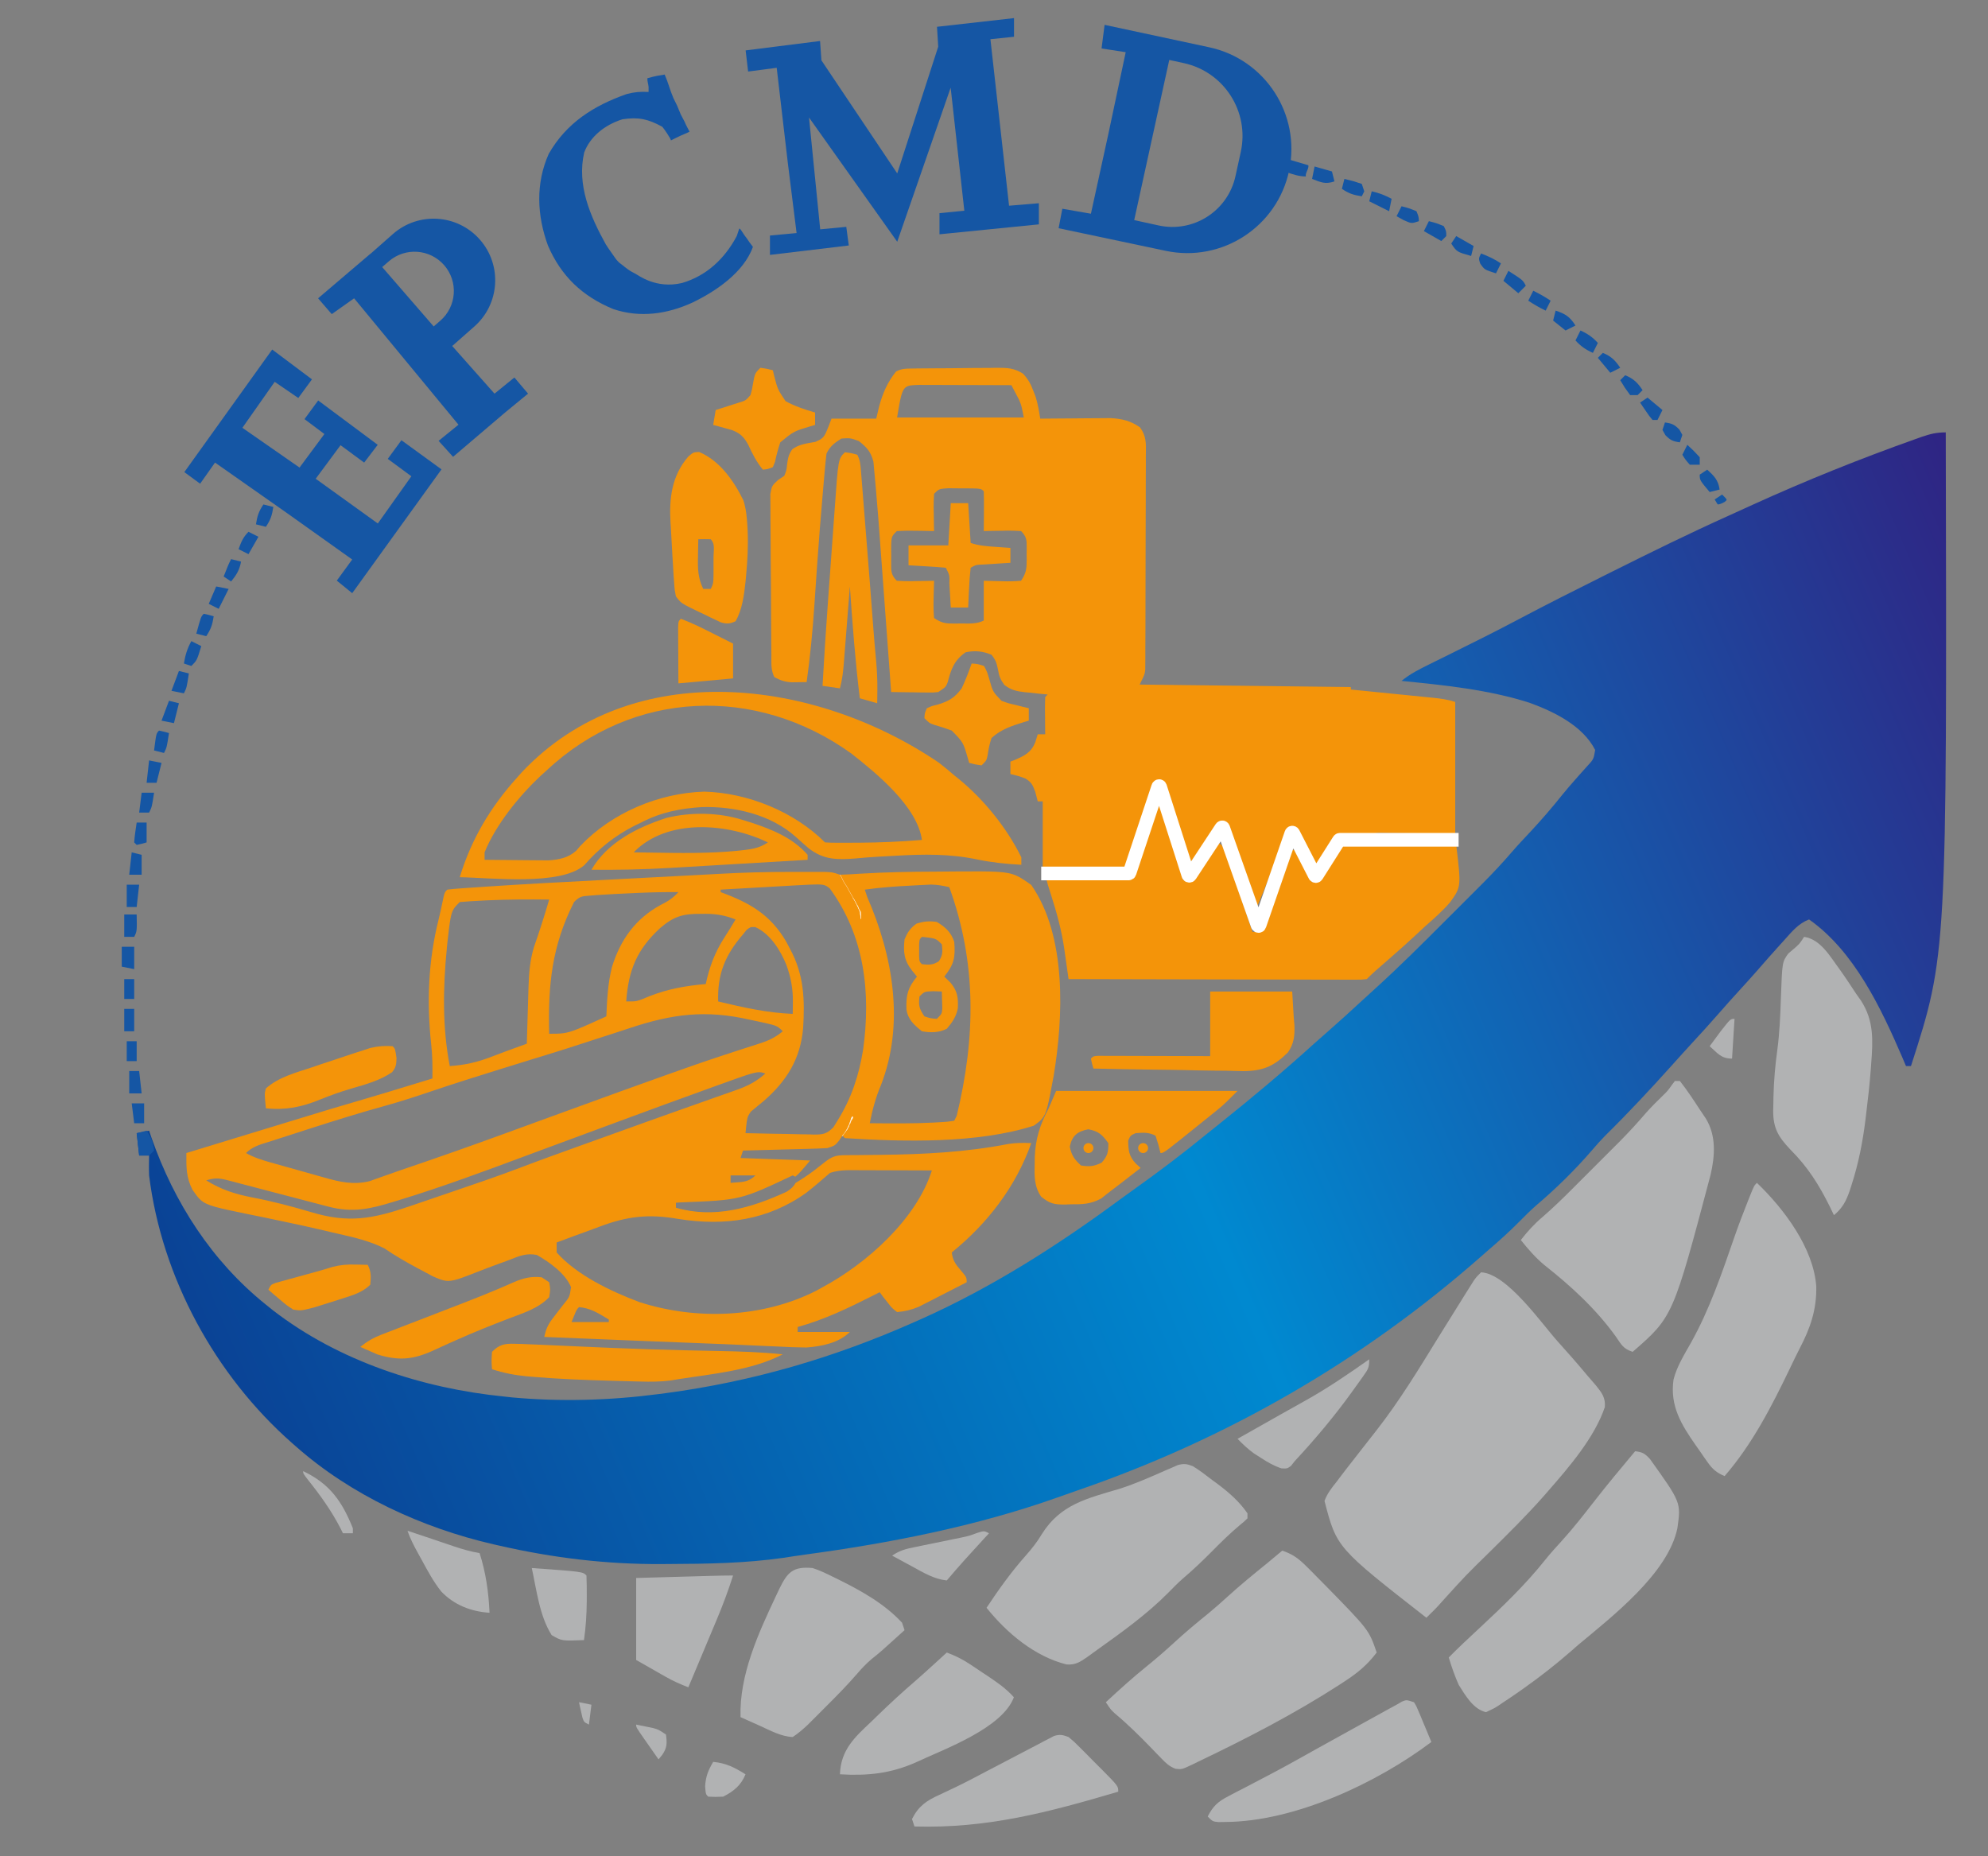 <svg width="800" height="747" viewBox="0 0 800 747" fill="none" xmlns="http://www.w3.org/2000/svg">
<rect x="0" y="0" width="800" height="747" fill="#808080" stroke="none"/>
<g clip-path="url(#clip0_215_272)">
<path d="M783 174C783.473 384.055 783.473 384.055 769 429C768.34 429 767.68 429 767 429C766.527 427.886 766.054 426.773 765.566 425.625C757.017 405.775 746.2 382.801 728 370C723.744 371.605 721.141 374.822 718.188 378.125C717.653 378.714 717.118 379.303 716.567 379.91C713.26 383.562 709.996 387.25 706.773 390.977C704.549 393.515 702.275 396.006 700 398.5C697.155 401.619 694.328 404.748 691.562 407.938C688.172 411.839 684.679 415.643 681.179 419.446C678.345 422.526 675.537 425.627 672.75 428.75C664.054 438.432 655.162 447.944 645.891 457.078C644.09 458.909 642.414 460.795 640.75 462.75C633.783 470.854 626.035 478.416 617.891 485.328C615.664 487.298 613.588 489.384 611.5 491.5C607.492 495.549 603.323 499.294 599 503C597.885 503.978 596.77 504.957 595.656 505.938C547.806 547.941 493.247 579.319 433.013 599.963C430.445 600.847 427.887 601.752 425.332 602.672C392.993 614.14 358.01 621 324.067 625.578C321.078 625.989 318.099 626.447 315.117 626.906C299.872 629.083 284.686 629.317 269.312 629.375C268.288 629.383 267.265 629.391 266.209 629.399C244.099 629.531 222.547 626.925 201 622C200.213 621.822 199.426 621.645 198.616 621.462C169.83 614.829 141.226 601.669 119 582C118.51 581.571 118.021 581.141 117.517 580.699C86.588 553.478 65.09 514.109 60 473C59.892 470.321 59.953 467.684 60 465C58.68 465 57.36 465 56 465C55.67 462.03 55.34 459.06 55 456C56.65 455.67 58.3 455.34 60 455C60.317 455.935 60.634 456.869 60.961 457.832C70.137 484.003 85.237 507.533 107 525C108.381 526.114 108.381 526.114 109.789 527.25C136.291 547.733 169.927 558.714 203 562C204.483 562.164 204.483 562.164 205.996 562.332C225.572 564.129 245.527 563.551 265 561C265.993 560.871 266.986 560.742 268.009 560.609C302.97 555.935 335.781 546.318 368 532C368.888 531.607 369.777 531.215 370.692 530.81C399.124 518.116 425.8 501.09 450.801 482.613C453.051 480.963 455.317 479.337 457.59 477.719C466.757 471.184 475.668 464.423 484.393 457.308C486.665 455.459 488.958 453.636 491.25 451.812C504.06 441.552 516.626 431.034 528.781 420.004C530.793 418.187 532.827 416.401 534.875 414.625C539.212 410.844 543.448 406.957 547.677 403.056C549.697 401.195 551.725 399.344 553.761 397.502C563.207 388.906 572.24 379.912 581.259 370.872C583.888 368.237 586.522 365.609 589.156 362.98C590.852 361.284 592.547 359.588 594.242 357.891C595.018 357.116 595.795 356.342 596.594 355.545C600.716 351.406 604.681 347.187 608.484 342.754C610.871 339.993 613.379 337.349 615.875 334.688C620.342 329.886 624.593 324.97 628.684 319.84C630.429 317.7 632.2 315.627 634.035 313.566C634.548 312.984 635.061 312.401 635.59 311.801C636.595 310.663 637.609 309.534 638.635 308.414C641.306 305.519 641.306 305.519 641.914 301.793C636.946 292.048 625.418 286.412 615.492 282.797C598.869 277.482 581.294 275.756 564 274C567.431 271.19 571.2 269.28 575.16 267.34C575.864 266.99 576.568 266.641 577.293 266.281C579.548 265.163 581.805 264.05 584.062 262.938C593.128 258.463 602.162 253.948 611.094 249.211C622.452 243.192 633.938 237.432 645.438 231.688C646.538 231.138 647.638 230.588 648.771 230.021C664.379 222.226 680.01 214.537 695.924 207.384C699.127 205.943 702.321 204.482 705.516 203.02C726.882 193.309 748.695 184.543 770.812 176.688C771.606 176.404 772.399 176.12 773.217 175.827C776.7 174.623 779.271 174 783 174Z" fill="url(#paint0_linear_215_272)"/>
<path d="M596 512C606.51 512.527 620.353 532.656 627 540C630.97 544.401 634.876 548.845 638.664 553.403C639.847 554.817 641.062 556.204 642.281 557.586C644.594 560.476 646.132 562.455 645.809 566.238C641.642 578.537 631.398 590.393 623 600C622.117 601.016 622.117 601.016 621.216 602.052C614.428 609.738 607.163 616.917 599.875 624.125C589.791 633.991 589.791 633.991 580.33 644.445C578.346 646.765 576.191 648.876 574 651C537.883 622.798 537.883 622.798 533 604C534.087 600.978 535.95 598.684 537.938 596.188C538.76 595.09 538.76 595.09 539.599 593.971C541.371 591.624 543.18 589.31 545 587C546.192 585.473 547.383 583.946 548.574 582.418C550.355 580.139 552.137 577.86 553.923 575.586C563.13 563.809 570.841 551.119 578.668 538.402C581.981 533.022 585.324 527.661 588.688 522.312C589.193 521.505 589.698 520.697 590.218 519.864C590.686 519.121 591.154 518.379 591.637 517.613C592.046 516.961 592.456 516.31 592.878 515.638C594 514 594 514 596 512Z" fill="#B1B2B3"/>
<path d="M466.5 323.5C468.5 324.5 468 326 468.746 327.93C469.088 329.175 469.088 329.175 469.438 330.445C469.693 331.358 469.948 332.271 470.211 333.211C470.602 334.653 470.602 334.653 471 336.125C471.391 337.533 471.391 337.533 471.789 338.969C472.297 340.802 472.803 342.635 473.305 344.47C474.18 347.653 475.086 350.827 476 354C477.32 354 478.64 354 480 354C481.464 352.631 481.464 352.631 482.578 350.719C483.016 350.042 483.455 349.365 483.906 348.668C484.35 347.953 484.793 347.237 485.25 346.5C485.938 345.427 485.938 345.427 486.641 344.332C487.773 342.563 488.888 340.782 490 339C492.867 340.433 493.063 342.552 494.056 345.45C494.308 346.21 494.561 346.97 494.82 347.754C495.084 348.529 495.347 349.305 495.619 350.104C496.461 352.588 497.293 355.075 498.125 357.562C498.693 359.244 499.262 360.926 499.832 362.607C501.229 366.736 502.617 370.867 504 375C504.99 375 505.98 375 507 375C511.155 364.052 515.142 353.056 519 342C519.66 342 520.32 342 521 342C523.31 346.29 525.62 350.58 528 355C528.99 354.67 529.98 354.34 531 354C531.765 352.33 532.526 350.659 533.263 348.976C534.985 345.387 536.793 342.429 540 340C547.48 337.6 555.842 338.692 563.562 339.125C565.737 339.195 567.913 339.259 570.088 339.316C575.397 339.47 580.697 339.704 586 340C588.008 356.778 588.008 356.778 583.691 362.893C580.611 366.522 577.085 369.632 573.5 372.75C572.311 373.852 571.126 374.959 569.945 376.07C566.686 379.113 563.359 382.069 560 385C558.733 386.113 558.733 386.113 557.441 387.248C556.122 388.404 554.799 389.557 553.471 390.704C552.274 391.759 551.128 392.872 550 394C547.88 394.246 547.88 394.246 545.204 394.241C544.191 394.243 543.179 394.246 542.136 394.249C540.463 394.238 540.463 394.238 538.757 394.227C537.587 394.227 536.416 394.228 535.21 394.228C531.995 394.227 528.78 394.217 525.566 394.203C522.208 394.19 518.85 394.189 515.492 394.187C509.131 394.181 502.771 394.164 496.41 394.144C489.17 394.122 481.929 394.111 474.688 394.101C459.792 394.08 444.896 394.045 430 394C429.923 393.445 429.846 392.889 429.767 392.317C429.408 389.744 429.038 387.173 428.668 384.602C428.547 383.728 428.427 382.855 428.303 381.955C427.214 374.467 425.287 367.407 422.988 360.211C422 357 421 354.5 421 352.5C431.89 352.17 443.78 354.34 455 354C457.604 347.489 460.044 341.09 462.188 334.438C464.867 326.133 465.367 324.633 466.5 323.5Z" fill="#F49409"/>
<path d="M516 624C520.038 625.355 522.468 627.083 525.477 630.078C526.723 631.316 526.723 631.316 527.995 632.578C528.863 633.46 529.731 634.341 530.625 635.25C531.96 636.597 531.96 636.597 533.322 637.971C550.889 655.918 550.889 655.918 554 665C550.276 669.908 546.399 673.155 541.25 676.5C540.474 677.009 539.698 677.518 538.899 678.043C520.757 689.748 501.465 699.701 482 709C481.311 709.34 480.621 709.68 479.911 710.03C475.578 712.065 475.578 712.065 473.034 711.779C470.525 710.818 469.253 709.58 467.391 707.648C466.718 706.961 466.045 706.274 465.352 705.566C464.658 704.843 463.965 704.12 463.25 703.375C458.553 698.527 453.837 693.863 448.655 689.53C447 688 447 688 445 685C450.385 680.011 455.784 675.111 461.5 670.5C465.285 667.447 468.922 664.293 472.5 661C476.97 656.886 481.59 653.029 486.316 649.215C488.947 647.044 491.479 644.798 494 642.5C499.169 637.792 504.566 633.397 510 629C512.007 627.341 514.004 625.672 516 624Z" fill="#B1B2B3"/>
<path d="M480 590.001C482.768 591.673 485.299 593.673 487.875 595.626C488.57 596.135 489.265 596.644 489.98 597.169C494.543 600.598 498.756 604.255 502 609.001C502 609.661 502 610.321 502 611.001C500.672 612.306 500.672 612.306 498.75 613.876C494.97 617.08 491.473 620.474 488 624.001C484.082 627.969 480.099 631.754 475.848 635.368C473.863 637.122 472.032 638.976 470.188 640.876C461.582 649.565 451.583 656.741 441.647 663.825C440.25 664.822 438.862 665.832 437.477 666.845C434.58 668.842 432.75 670.055 429.172 669.798C416.318 666.568 405.142 657.135 397 647.001C401.889 639.626 406.918 632.571 412.804 625.958C415.225 623.215 417.355 620.534 419.23 617.388C426.722 605.345 437.517 602.978 450.601 599.089C456.958 597.054 463.043 594.345 469.146 591.654C469.992 591.292 470.839 590.929 471.711 590.556C472.446 590.231 473.181 589.906 473.939 589.571C476.428 588.883 477.602 589.082 480 590.001Z" fill="#B1B2B3"/>
<path d="M674 435C674.66 435 675.32 435 676 435C678.881 438.648 681.422 442.514 683.959 446.407C684.782 447.667 685.628 448.912 686.48 450.152C690.696 457.108 690.127 465.124 688.358 472.777C673.217 529.894 673.217 529.894 657 544C653.153 542.718 652.533 541.193 650.25 537.875C642.268 526.761 632.104 517.434 621.387 509.008C617.838 506.022 614.887 502.617 612 499C614.688 495.556 617.384 492.577 620.717 489.748C624.828 486.191 628.698 482.447 632.535 478.598C633.218 477.916 633.9 477.235 634.603 476.533C636.033 475.103 637.463 473.672 638.891 472.24C641.057 470.068 643.228 467.902 645.4 465.736C646.8 464.336 648.199 462.936 649.598 461.535C650.236 460.898 650.875 460.262 651.533 459.606C655.304 455.815 658.888 451.916 662.363 447.851C664.625 445.294 667.056 442.928 669.496 440.543C671.139 438.926 671.139 438.926 672.812 436.562C673.204 436.047 673.596 435.531 674 435Z" fill="#B1B2B3"/>
<path d="M377.828 306.923C379.95 308.554 381.984 310.241 384 312.001C384.608 312.491 385.217 312.981 385.844 313.485C395.974 321.749 405.263 333.277 411 345.001C411 345.991 411 346.981 411 348.001C404.989 347.671 399.146 347.093 393.247 345.857C382.225 343.548 371.568 343.705 360.385 344.368C358.119 344.501 355.853 344.618 353.586 344.735C350.496 344.896 347.431 345.151 344.352 345.454C336.935 346.023 331.477 346.074 325.426 341.367C323.695 339.882 321.997 338.366 320.305 336.837C310.21 327.767 295.708 324.446 282.492 324.778C273.574 325.347 265.938 326.868 258 331.001C257.126 331.422 256.252 331.844 255.352 332.278C247.46 336.268 240.896 341.515 235.09 348.2C225.347 356.596 197.371 353.185 185 353.001C189.699 337.677 197.265 324.941 208 313.001C208.673 312.245 209.346 311.49 210.039 310.712C254.474 263.614 327.965 273.038 377.828 306.923ZM220 310.001C218.805 311.076 218.805 311.076 217.586 312.173C208.831 320.401 199.575 331.778 195 343.001C195 343.991 195 344.981 195 346.001C199.02 346.051 203.04 346.087 207.061 346.111C208.426 346.121 209.792 346.134 211.157 346.152C213.128 346.176 215.099 346.186 217.07 346.196C218.846 346.212 218.846 346.212 220.657 346.228C224.93 345.938 228.581 345.254 231.844 342.372C232.39 341.734 232.937 341.096 233.5 340.438C246.239 327.042 265.072 319.137 283.375 318.563C300.768 319.009 319.566 326.567 332 339.001C333.52 339.101 335.044 339.132 336.566 339.134C337.52 339.136 338.474 339.138 339.457 339.14C340.482 339.135 341.507 339.131 342.562 339.126C344.114 339.123 344.114 339.123 345.698 339.12C354.164 339.073 362.562 338.687 371 338.001C369.112 324.545 352.783 311.253 342.637 303.259C304.333 275.688 254.69 277.497 220 310.001Z" fill="#F49409"/>
<path d="M658 584C660.939 584.327 661.919 584.912 663.965 587.117C676.483 604.618 676.483 604.618 675 615C671.227 633.217 648.65 650.586 635 662C634.086 662.803 633.172 663.606 632.23 664.434C626.101 669.789 619.774 674.739 613.125 679.438C612.424 679.933 611.723 680.429 611 680.94C609.017 682.321 607.016 683.668 605 685C604.048 685.646 604.048 685.646 603.077 686.305C601.242 687.473 601.242 687.473 598 689C592.848 687.83 589.668 682.222 587 678C585.413 674.401 584.133 670.765 583 667C586.915 663.025 590.966 659.224 595.062 655.438C604.554 646.603 613.778 637.812 621.863 627.637C623.95 625.062 626.129 622.624 628.375 620.188C632.959 615.156 637.117 609.844 641.289 604.473C646.696 597.517 652.343 590.752 658 584Z" fill="#B1B2B3"/>
<path d="M707 476C717.893 486.428 729.799 502.212 730.899 517.718C731.057 527.102 728.498 534.449 724.202 542.667C722.841 545.309 721.562 547.984 720.285 550.668C712.974 565.879 705.133 581.19 694 594C690.769 592.628 689.133 591.231 687.125 588.367C686.359 587.281 686.359 587.281 685.578 586.172C684.797 585.035 684.797 585.035 684 583.875C683.479 583.14 682.958 582.405 682.422 581.648C676.588 573.282 671.917 565.745 673.454 555.139C674.808 549.835 677.781 545.121 680.442 540.383C687.949 526.982 692.878 512.444 697.892 497.964C699.584 493.095 701.403 488.288 703.312 483.5C703.567 482.858 703.822 482.216 704.084 481.555C705.872 477.128 705.872 477.128 707 476Z" fill="#B1B2B3"/>
<path d="M726 377C732.715 378.008 736.519 385.01 740.309 390.102C742.634 393.342 744.817 396.663 747 400C747.628 400.884 748.256 401.769 748.903 402.68C754.151 410.805 753.701 418.738 753 428C752.943 428.796 752.885 429.593 752.826 430.414C752.374 436.296 751.728 442.146 751 448C750.856 449.211 750.856 449.211 750.708 450.447C749.588 459.534 747.894 468.219 745.063 476.938C744.822 477.689 744.581 478.441 744.333 479.215C742.896 483.368 741.404 486.185 738 489C737.478 487.912 736.956 486.824 736.418 485.703C732.03 476.845 727.492 469.605 720.481 462.613C715.567 457.436 713.526 453.965 713.547 446.871C713.573 445.986 713.599 445.1 713.625 444.188C713.639 443.256 713.653 442.325 713.667 441.365C713.809 435.031 714.352 428.818 715.215 422.546C716.145 415.603 716.418 408.657 716.658 401.66C717.181 387.153 717.181 387.153 719.594 383.758C720.223 383.219 720.852 382.68 721.5 382.125C724.145 379.87 724.145 379.87 726 377Z" fill="#B1B2B3"/>
<path d="M327 631C329.882 631.937 332.543 633.209 335.25 634.562C336.367 635.106 336.367 635.106 337.506 635.662C346.68 640.213 355.969 645.405 363 653C363.495 654.485 363.495 654.485 364 656C354.235 664.858 354.235 664.858 350.813 667.562C348.566 669.509 346.804 671.323 344.899 673.57C340.744 678.364 336.308 682.84 331.813 687.312C330.623 688.508 330.623 688.508 329.409 689.728C328.641 690.495 327.873 691.261 327.082 692.051C326.394 692.738 325.705 693.425 324.996 694.134C323.074 695.931 321.195 697.547 319 699C314.308 698.811 309.916 696.345 305.688 694.437C304.947 694.108 304.207 693.779 303.444 693.439C301.627 692.631 299.814 691.816 298 691C297.47 674.033 305.219 657.165 312.313 642.125C312.733 641.233 313.153 640.342 313.586 639.424C316.871 632.723 319.013 630.274 327 631Z" fill="#B1B2B3"/>
<path d="M381 665C384.373 666.258 387.289 667.689 390.285 669.68C391.063 670.197 391.841 670.714 392.643 671.246C393.441 671.784 394.24 672.321 395.062 672.875C395.865 673.405 396.667 673.935 397.494 674.48C401.342 677.054 404.897 679.519 408 683C403.324 695.47 380.112 703.787 369 709C358.572 713.721 349.241 714.665 338 714C338.35 704.192 343.872 699.138 350.625 692.812C351.61 691.859 352.593 690.904 353.574 689.947C358.337 685.329 363.217 680.855 368.24 676.522C370.87 674.248 373.432 671.906 376 669.562C376.949 668.698 377.897 667.833 378.875 666.941C379.927 665.98 379.927 665.98 381 665Z" fill="#B1B2B3"/>
<path d="M569 685.001C569.983 686.583 569.983 686.583 570.824 688.598C571.13 689.317 571.437 690.036 571.752 690.776C572.215 691.908 572.215 691.908 572.688 693.063C573.008 693.822 573.328 694.581 573.658 695.362C574.449 697.238 575.226 699.119 576 701.001C554.055 717.524 521.125 732.993 493.188 733.188C492.253 733.203 491.318 733.217 490.355 733.231C488 733.001 488 733.001 486 731.001C488.152 726.755 490.143 724.979 494.348 722.802C495.418 722.238 496.488 721.674 497.591 721.093C498.737 720.506 499.882 719.918 501.062 719.313C502.258 718.688 503.452 718.061 504.645 717.432C507.018 716.183 509.394 714.939 511.771 713.698C515.821 711.569 519.824 709.366 523.812 707.126C525.207 706.347 526.601 705.568 527.996 704.79C528.755 704.366 529.514 703.942 530.296 703.506C535.653 700.524 541.02 697.562 546.386 694.599C547.703 693.872 549.019 693.145 550.336 692.417C552.189 691.392 554.044 690.368 555.898 689.345C556.978 688.748 558.057 688.152 559.169 687.538C560.104 687.031 561.038 686.523 562 686.001C563.086 685.371 563.086 685.371 564.194 684.729C566 684.001 566 684.001 569 685.001Z" fill="#B1B2B3"/>
<path d="M430 699C432.29 700.918 432.29 700.918 434.766 703.403C435.655 704.293 436.545 705.183 437.461 706.1C438.381 707.036 439.302 707.973 440.25 708.938C441.195 709.881 442.14 710.823 443.086 711.764C450 718.734 450 718.734 450 721C422.082 729.239 397.401 735.864 368 735C367.505 733.515 367.505 733.515 367 732C369.634 726.814 372.828 724.585 377.984 722.286C379.426 721.604 380.867 720.921 382.307 720.235C383.069 719.876 383.832 719.517 384.617 719.148C388.785 717.141 392.863 714.966 396.953 712.809C398.66 711.918 400.367 711.028 402.074 710.139C404.691 708.776 407.306 707.409 409.915 706.03C412.484 704.675 415.061 703.334 417.641 701.996C418.423 701.579 419.205 701.161 420.011 700.731C420.74 700.357 421.469 699.982 422.22 699.596C422.855 699.262 423.491 698.929 424.146 698.586C426.498 697.843 427.712 698.137 430 699Z" fill="#B1B2B3"/>
<path d="M340 182C342.5 182.312 342.5 182.312 345 183C346.128 185.256 346.249 186.803 346.449 189.312C346.559 190.659 346.559 190.659 346.672 192.033C346.786 193.502 346.786 193.502 346.902 195C347.025 196.523 347.025 196.523 347.151 198.077C347.417 201.384 347.677 204.692 347.938 208C348.118 210.256 348.299 212.512 348.48 214.768C349.48 227.268 350.47 239.769 351.404 252.273C351.741 256.77 352.116 261.258 352.547 265.746C352.916 269.741 353.11 273.673 353.062 277.688C353.053 278.702 353.044 279.716 353.035 280.762C353.024 281.5 353.012 282.239 353 283C350.69 282.34 348.38 281.68 346 281C344.161 266.036 343.041 251.038 342 236C341.914 237.1 341.829 238.2 341.74 239.333C341.421 243.418 341.098 247.503 340.773 251.588C340.633 253.356 340.495 255.123 340.357 256.89C340.159 259.432 339.957 261.974 339.754 264.516C339.693 265.304 339.633 266.093 339.571 266.906C339.29 270.372 338.907 273.645 338 277C335.69 276.67 333.38 276.34 331 276C331.625 264.993 332.321 253.995 333.121 243C333.199 241.931 333.199 241.931 333.278 240.841C333.551 237.09 333.826 233.338 334.102 229.586C334.327 226.515 334.549 223.443 334.768 220.371C335.035 216.609 335.31 212.849 335.588 209.088C335.692 207.672 335.794 206.256 335.893 204.84C337.311 184.689 337.311 184.689 340 182Z" fill="#F49409"/>
<path d="M487 399C497.89 399 508.78 399 520 399C520.309 404.167 520.309 404.167 520.625 409.438C520.716 410.504 520.807 411.571 520.901 412.67C521.022 416.896 520.722 419.948 518.29 423.494C512.646 429.076 508.322 430.958 500.35 431.044C498.135 431.019 495.924 430.95 493.711 430.879C492.156 430.862 490.601 430.849 489.046 430.84C484.984 430.806 480.925 430.718 476.864 430.618C472.708 430.525 468.551 430.485 464.395 430.439C456.262 430.343 448.131 430.19 440 430C439.438 428.062 439.438 428.062 439 426C440 425 440 425 441.905 424.88C442.737 424.882 443.57 424.884 444.428 424.886C445.369 424.887 446.31 424.887 447.279 424.887C448.302 424.892 449.325 424.897 450.379 424.902C451.421 424.904 452.463 424.905 453.536 424.907C456.878 424.912 460.22 424.925 463.562 424.938C465.822 424.943 468.082 424.947 470.342 424.951C475.895 424.961 481.447 424.981 487 425C487 416.42 487 407.84 487 399Z" fill="#F49409"/>
<path d="M295 634C293.07 640.042 290.891 645.911 288.426 651.754C288.097 652.54 287.768 653.327 287.43 654.137C286.394 656.613 285.353 659.088 284.312 661.562C283.603 663.256 282.894 664.949 282.186 666.643C280.46 670.763 278.731 674.882 277 679C273.868 677.797 270.928 676.495 268.012 674.836C267.375 674.475 266.737 674.115 266.081 673.744C265.291 673.292 264.501 672.84 263.688 672.375C259.882 670.209 259.882 670.209 256 668C256 657.11 256 646.22 256 635C261.072 634.857 266.144 634.715 271.216 634.573C272.942 634.524 274.667 634.476 276.393 634.427C278.873 634.357 281.352 634.288 283.832 634.219C284.604 634.197 285.376 634.175 286.171 634.152C289.115 634.071 292.055 634 295 634Z" fill="#B1B2B3"/>
<path d="M206.934 540.755C208.534 540.796 208.534 540.796 210.167 540.837C211.432 540.891 212.697 540.945 214 541.001C214.731 541.03 215.463 541.059 216.216 541.089C221.516 541.301 226.814 541.546 232.111 541.798C251.067 542.697 270.014 543.324 288.989 543.659C297.696 543.82 306.33 544.094 315 545.001C302.436 551.499 286.801 552.843 273 555.001C271.36 555.276 271.36 555.276 269.688 555.556C265.697 556.037 261.819 556.065 257.812 555.95C257.04 555.932 256.268 555.914 255.473 555.895C252.982 555.834 250.491 555.762 248 555.688C247.153 555.665 246.305 555.641 245.432 555.617C235.125 555.324 224.839 554.941 214.562 554.063C213.672 553.989 212.782 553.914 211.865 553.838C207.023 553.372 202.632 552.491 198 551.001C197.75 547.688 197.75 547.688 198 544.001C200.872 541.116 202.94 540.635 206.934 540.755Z" fill="#F49409"/>
<path d="M218 514C218.99 514.66 219.98 515.32 221 516C221.5 518.875 221.5 518.875 221 522C216.598 526.59 210.623 528.346 204.812 530.562C197.783 533.283 190.801 536.047 183.922 539.132C182.774 539.642 181.625 540.152 180.442 540.677C178.239 541.662 176.043 542.663 173.857 543.684C165.821 547.239 160.198 547.598 151.836 545.027C151.024 544.667 150.212 544.308 149.375 543.937C148.537 543.575 147.699 543.213 146.836 542.84C146.23 542.562 145.624 542.285 145 542C147.699 539.836 150.184 538.361 153.407 537.118C154.273 536.78 155.139 536.443 156.031 536.095C157.429 535.561 157.429 535.561 158.855 535.015C159.831 534.637 160.806 534.258 161.81 533.868C164.934 532.656 168.06 531.452 171.188 530.25C174.258 529.063 177.328 527.875 180.397 526.686C182.405 525.908 184.413 525.132 186.423 524.357C191 522.587 195.555 520.786 200.069 518.861C200.842 518.532 201.616 518.204 202.413 517.865C203.826 517.259 205.236 516.644 206.64 516.018C210.581 514.327 213.715 513.516 218 514Z" fill="#F49409"/>
<path d="M391 267C393.367 267.164 393.367 267.164 396 268C397.258 270.398 397.258 270.398 398.125 273.375C399.529 278.372 399.529 278.372 403 282C405.72 283.005 405.72 283.005 408.688 283.688C409.681 283.939 410.675 284.19 411.699 284.449C412.458 284.631 413.218 284.813 414 285C414 286.65 414 288.3 414 290C413.42 290.17 412.84 290.34 412.242 290.516C407.313 292.045 402.847 293.435 399 297C398.213 299.331 397.762 301.542 397.422 303.977C397 306 397 306 395 308C392.375 307.625 392.375 307.625 390 307C389.83 306.397 389.66 305.793 389.484 305.172C387.606 298.692 387.606 298.692 383 294C380.695 293.127 378.395 292.381 376.023 291.711C374 291 374 291 372 289C372.109 286.965 372.109 286.965 373 285C374.891 284.129 374.891 284.129 377.25 283.562C381.739 282.211 384.124 280.862 387 277C388.525 273.728 389.815 270.409 391 267Z" fill="#F49409"/>
<path d="M306 148C308.625 148.375 308.625 148.375 311 149C311.159 149.675 311.317 150.351 311.48 151.047C312.941 156.673 312.941 156.673 316.125 161.438C319.934 163.508 323.843 164.804 328 166C328 167.65 328 169.3 328 171C327.408 171.17 326.817 171.34 326.207 171.516C319.4 173.565 319.4 173.565 314 178C313.123 180.602 312.441 183.169 311.871 185.855C311.44 186.917 311.44 186.917 311 188C308.91 188.801 308.91 188.801 307 189C304.399 185.878 302.75 182.566 301.062 178.902C299.332 175.803 297.866 174.331 294.52 173.051C293.626 172.807 292.733 172.564 291.812 172.312C290.911 172.061 290.01 171.81 289.082 171.551C288.395 171.369 287.708 171.187 287 171C287.33 169.02 287.66 167.04 288 165C288.843 164.734 289.686 164.469 290.555 164.195C291.65 163.842 292.746 163.489 293.875 163.125C294.966 162.777 296.056 162.429 297.18 162.07C300.085 161.188 300.085 161.188 302 159C302.604 156.868 302.604 156.868 303 154.5C303.778 150.222 303.778 150.222 306 148Z" fill="#F49409"/>
<path d="M551 547C551 550.348 550.565 550.99 548.691 553.625C548.196 554.326 547.701 555.027 547.191 555.75C546.653 556.492 546.116 557.235 545.562 558C545.016 558.764 544.469 559.528 543.905 560.315C536.865 570.066 529.187 579.188 521 588C520.523 588.608 520.046 589.217 519.555 589.844C518 591 518 591 515.66 590.895C512.578 589.858 510.164 588.458 507.438 586.688C506.508 586.093 505.579 585.499 504.621 584.887C502.135 583.097 500.133 581.186 498 579C498.623 578.648 499.247 578.296 499.889 577.934C504.932 575.087 509.973 572.237 515.012 569.383C518.36 567.487 521.712 565.599 525.082 563.742C534.123 558.712 542.559 552.963 551 547Z" fill="#B1B2B3"/>
<path d="M158 420.999C159 421.999 159 421.999 159.562 425.749C159.496 428.244 159.39 429.531 157.777 431.464C152.862 434.845 147.091 436.389 141.419 438.044C137.092 439.307 132.947 440.781 128.775 442.487C121.402 445.488 115.014 446.819 107 445.999C106.414 440.14 106.414 440.14 107 437.999C112.221 433.37 119.05 431.674 125.562 429.499C127.219 428.933 127.219 428.933 128.908 428.355C132.265 427.214 135.63 426.102 139 424.999C140.164 424.612 141.328 424.226 142.527 423.827C143.661 423.461 144.796 423.095 145.965 422.718C146.981 422.387 147.996 422.057 149.043 421.716C152.153 420.962 154.812 420.797 158 420.999Z" fill="#F49409"/>
<path fill-rule="evenodd" clip-rule="evenodd" d="M366.978 148.302L369.72 148.263L372.69 148.241L375.74 148.216C377.872 148.202 380.005 148.192 382.138 148.184C385.397 148.166 388.655 148.123 391.915 148.078C393.986 148.068 396.057 148.06 398.128 148.053L401.079 148C405.426 148.014 407.907 148.05 411.68 150.357C413.749 152.634 414.799 154.474 415.858 157.354L416.811 159.846C417.677 162.706 418.14 165.53 418.608 168.479L421.45 168.447C424.95 168.413 428.45 168.388 431.95 168.369C433.461 168.359 434.972 168.345 436.483 168.328C438.663 168.304 440.842 168.292 443.022 168.284L446.989 168.252C451.589 168.54 454.953 169.323 458.751 171.975C461.265 175.365 461.2 178.479 461.119 182.398C461.109 182.846 461.1 183.304 461.094 183.774L461.105 186.623C461.113 189.732 461.091 192.839 461.069 195.948C461.067 198.107 461.066 200.267 461.066 202.426C461.063 206.952 461.046 211.478 461.02 216.004C460.986 221.808 460.978 227.612 460.98 233.416C460.979 237.875 460.968 242.334 460.954 246.793C460.947 248.934 460.943 251.074 460.942 253.214C460.937 256.204 460.92 259.194 460.899 262.184L460.901 264.87L460.875 267.342L460.865 269.483C460.784 270.111 460.729 270.542 460.628 270.962C460.41 271.875 459.978 272.738 458.608 275.479L543.608 276.479V277.479L547.14 277.83C551.463 278.261 555.784 278.696 560.106 279.133C561.977 279.321 563.848 279.508 565.719 279.694C568.408 279.962 571.096 280.234 573.784 280.506L576.322 280.756C579.567 281.088 582.503 281.444 585.608 282.479V335.479C567.721 335.336 563.449 335.302 559.177 335.23C557.836 335.207 556.496 335.181 554.735 335.146C551.103 335.773 548.804 335.965 546.988 336.116H546.988C543.437 336.412 541.73 336.555 535.5 339.5C536.138 346.492 531 347.479 529.608 347.479H527.608L520.608 334.479H517.608L516.253 338.213C512.904 347.394 509.493 356.509 505.608 365.479C503.478 362.284 502.538 359.528 501.366 355.877C500.936 354.57 500.505 353.262 500.073 351.955C499.398 349.899 498.729 347.842 498.072 345.78C497.435 343.786 496.777 341.8 496.116 339.815L494.948 336.207L494.948 336.207C494.387 334.658 494.128 333.941 493.627 333.494C493.196 333.11 492.586 332.926 491.451 332.583L489.608 332.479C488.316 334.249 487.024 336.02 485.733 337.791L483.553 340.78C482.202 342.654 480.89 344.556 479.608 346.479H477.608L476.905 344.187C475.849 340.743 474.791 337.298 473.733 333.854L472.628 330.248L471.553 326.752L470.569 323.547C469.618 320.511 468.623 317.493 467.608 314.479H464.608L452.608 349.479H419.608V322.479H417.608L416.608 318.666C415.631 315.975 415.103 314.779 412.628 313.28C411.61 312.895 411.016 312.67 410.412 312.476C409.564 312.203 408.696 311.99 406.608 311.479V306.479L408.253 305.85C412.282 304.115 414.871 302.905 416.608 298.729L417.608 295.479H420.608L420.573 292.233C420.563 290.836 420.554 289.438 420.546 288.041L420.52 285.899C420.511 284.092 420.556 282.285 420.608 280.479L421.608 279.479L418.467 279.182C417.097 279.032 415.728 278.881 414.358 278.729L412.292 278.541C408.987 278.156 406.864 277.671 404.186 275.655C402.577 273.436 402.02 272.091 401.608 269.416C401.028 266.777 400.72 265.616 398.983 263.479C395.485 262.006 392.289 261.724 388.608 262.479C384 265.653 382.728 269.286 381.381 274.491C381.086 275.25 380.904 275.719 380.624 276.121C380.171 276.77 379.462 277.243 377.608 278.479L377.608 278.479L377.607 278.479C376.628 278.586 376.109 278.642 375.588 278.669C375.001 278.699 374.412 278.691 373.159 278.674L370.59 278.655L367.921 278.604L365.215 278.576C363.013 278.553 360.81 278.52 358.608 278.479L358.394 275.549C357.722 266.371 357.045 257.193 356.365 248.016C356.015 243.299 355.667 238.582 355.322 233.866C354.989 229.301 354.651 224.736 354.311 220.171C354.183 218.443 354.056 216.715 353.931 214.986C353.586 210.232 353.217 205.481 352.803 200.732C352.672 199.216 352.547 197.7 352.428 196.183C352.251 193.986 352.043 191.793 351.826 189.6L351.481 185.797C350.407 181.716 348.87 180.097 345.608 177.479C343.859 176.849 342.997 176.538 342.109 176.417C341.246 176.298 340.359 176.359 338.608 176.479H338.608C335.806 178.245 334.093 179.509 332.608 182.479C332.347 184.526 332.141 186.58 331.96 188.635L331.606 192.612C331.481 194.068 331.357 195.523 331.233 196.979L331.038 199.214C330.215 208.643 329.477 218.076 328.815 227.518L328.619 230.317C328.304 234.83 327.996 239.345 327.698 243.86C327.008 254.125 326.016 264.285 324.608 274.479L320.792 274.534L318.645 274.564C315.96 274.452 313.958 273.761 311.608 272.479C310.367 269.996 310.387 267.689 310.411 265.067C310.416 264.536 310.421 263.992 310.415 263.43L310.39 261.232C310.366 258.828 310.349 256.423 310.335 254.018L310.318 251.531C310.292 247.189 310.272 242.847 310.258 238.504C310.241 234.016 310.196 229.528 310.146 225.04C310.112 221.591 310.1 218.143 310.095 214.694C310.088 213.039 310.073 211.385 310.049 209.73C310.017 207.415 310.017 205.102 310.025 202.786L310 198.794C310.303 197.142 310.455 196.314 310.838 195.611C311.225 194.904 311.846 194.325 313.093 193.163L315.608 191.479C316.063 190.357 316.288 189.801 316.428 189.225C316.566 188.66 316.622 188.075 316.733 186.916C317.084 184.38 317.335 182.852 318.854 180.776C321.248 179.006 323.891 178.55 326.717 178.062C327.185 177.981 327.658 177.899 328.135 177.811C329.363 177.254 330.17 176.889 330.816 176.337C332.053 175.281 332.706 173.542 334.608 168.479H352.608L353.796 163.479C355.223 158.216 357.159 153.736 360.608 149.479C362.865 148.35 364.27 148.334 366.708 148.305L366.978 148.302ZM369.877 154.887C371.607 154.887 373.337 154.893 375.066 154.903L377.82 154.907C380.734 154.912 383.648 154.925 386.562 154.938C388.533 154.943 390.504 154.947 392.475 154.951C397.316 154.962 402.158 154.98 407 155C407.654 156.225 408.297 157.456 408.938 158.688L410.027 160.762C410.344 161.49 410.557 161.982 410.736 162.485C411.106 163.53 411.325 164.627 412 168H361L361 168C362.327 160.037 362.836 156.983 364.607 155.766C365.709 155.009 367.299 154.962 369.877 154.887ZM381.765 196.479C383.326 196.483 384.887 196.497 386.448 196.521L388.853 196.523H388.853C393.32 196.558 394.401 196.566 395.159 197.065C395.401 197.224 395.61 197.433 395.886 197.709C395.959 200.406 395.978 203.076 395.948 205.771L395.935 208.07C395.923 209.95 395.905 211.829 395.886 213.709L399.097 213.639C400.485 213.62 401.873 213.602 403.261 213.584L405.378 213.533C407.215 213.516 409.052 213.606 410.886 213.709C413.167 215.99 413.164 217.428 413.159 220.278C413.159 220.53 413.158 220.794 413.159 221.07L413.136 223.146L413.159 225.211C413.145 228.923 412.995 230.545 410.886 233.709C408.24 233.932 405.893 233.99 403.261 233.896L395.886 233.709V249.709C393.329 250.988 390.705 250.95 387.952 250.91H387.952C387.455 250.903 386.954 250.896 386.448 250.896L384.384 250.934C380.658 250.945 379.066 250.829 375.886 248.709C375.664 246.082 375.604 243.7 375.698 241.084L375.739 238.943C375.775 237.198 375.828 235.454 375.886 233.709L372.675 233.779C371.287 233.798 369.899 233.816 368.511 233.834L366.394 233.885C364.557 233.902 362.72 233.812 360.886 233.709C358.585 231.408 358.594 229.791 358.61 226.95L358.61 226.949C358.612 226.63 358.614 226.296 358.612 225.943L358.636 223.709L358.612 221.475C358.625 218.07 358.63 216.769 359.162 215.74C359.492 215.103 360.024 214.571 360.886 213.709C363.466 213.564 365.935 213.522 368.511 213.584L370.651 213.611C372.396 213.635 374.141 213.671 375.886 213.709L375.815 210.498C375.797 209.11 375.779 207.722 375.761 206.334L375.71 204.217C375.692 202.38 375.783 200.543 375.886 198.709C376.746 197.849 377.236 197.359 377.823 197.061C378.603 196.666 379.553 196.61 381.765 196.479ZM382.607 202.479H389.607L390.607 218.479C393.923 219.584 396.812 219.8 400.295 220.041L403.869 220.295L406.607 220.479V226.479L403.615 226.662L399.732 226.916L395.865 227.162C394.107 227.223 393.333 227.25 392.621 227.473C392.061 227.649 391.539 227.947 390.608 228.478L390.607 228.479C390.295 231.193 390.094 233.818 389.982 236.541L389.865 238.84C389.771 240.719 389.688 242.599 389.607 244.479H382.607L382.424 241.232C382.339 239.835 382.255 238.438 382.17 237.041L382.051 234.898V234.898C382.092 233.091 382.112 232.216 381.914 231.393C381.727 230.618 381.346 229.891 380.608 228.479L380.607 228.479C378.081 228.242 375.576 228.057 373.045 227.916L370.891 227.785C369.13 227.679 367.369 227.578 365.607 227.479V219.479H381.607L382.607 202.479Z" fill="#F49409"/>
<path d="M164 616C165.176 616.392 166.351 616.784 167.562 617.188C168.779 617.592 168.779 617.592 170.02 618.004C172.269 618.756 174.516 619.515 176.762 620.277C178.091 620.727 179.421 621.176 180.75 621.625C181.388 621.843 182.025 622.061 182.682 622.286C186.098 623.436 189.446 624.39 193 625C195.548 632.997 196.614 640.625 197 649C189.52 648.512 182.745 645.884 177.523 640.398C174.442 636.494 172.114 632.175 169.75 627.812C169.304 627.006 168.858 626.2 168.398 625.369C166.69 622.255 165.126 619.378 164 616Z" fill="#B1B2B3"/>
<path d="M214 631C234.466 632.466 234.466 632.466 236 634C236.102 636.677 236.141 639.323 236.125 642C236.123 642.771 236.121 643.542 236.119 644.336C236.079 649.623 235.762 654.762 235 660C226.079 660.357 226.079 660.357 222 658C217.11 650.315 215.918 639.792 214 631Z" fill="#B1B2B3"/>
<path d="M274 249C278.603 250.725 282.933 252.91 287.313 255.125C288.053 255.498 288.794 255.87 289.557 256.254C291.372 257.167 293.186 258.083 295 259C295 263.62 295 268.24 295 273C287.74 273.66 280.48 274.32 273 275C272.973 270.854 272.953 266.708 272.938 262.562C272.929 261.378 272.921 260.194 272.912 258.975C272.909 257.85 272.906 256.725 272.903 255.566C272.897 254.524 272.892 253.482 272.887 252.408C273 250 273 250 274 249Z" fill="#F49409"/>
<path d="M142.938 508.876C144.374 508.903 144.374 508.903 145.84 508.93C146.553 508.954 147.266 508.977 148 509.001C149.414 511.83 149.319 513.874 149 517.001C145.811 520.126 141.854 521.254 137.688 522.563C136.729 522.875 136.729 522.875 135.752 523.194C133.839 523.812 131.921 524.409 130 525.001C128.79 525.381 127.579 525.761 126.332 526.153C121.095 527.485 121.095 527.485 118 527.001C115.324 525.251 115.324 525.251 112.688 523.001C111.804 522.258 110.921 521.516 110.012 520.751C109.016 519.884 109.016 519.884 108 519.001C109 517.001 109 517.001 110.93 516.255C112.175 515.912 112.175 515.912 113.445 515.563C114.358 515.308 115.271 515.053 116.211 514.79C117.173 514.529 118.134 514.269 119.125 514.001C120.063 513.74 121.002 513.48 121.969 513.212C123.809 512.701 125.65 512.196 127.493 511.696C129.609 511.109 131.711 510.471 133.809 509.821C137 509.001 139.654 508.795 142.938 508.876Z" fill="#F49409"/>
<path fill-rule="evenodd" clip-rule="evenodd" d="M302.336 331.034L299 329.999C289.412 326.904 278.022 326.73 268.25 329.124C256.477 332.918 244.341 339.024 238 349.999C248.618 350.103 259.162 349.9 269.761 349.258C271.263 349.167 272.764 349.078 274.266 348.99C278.241 348.76 282.215 348.527 286.19 348.29C290.293 348.044 294.397 347.803 298.5 347.563C307.334 347.048 316.167 346.526 325 345.999V343.999C319.022 337.151 310.764 333.828 302.336 331.034ZM298.875 342.124C302.844 341.681 305.585 341.275 309 338.999C292.869 331.171 268.385 329.187 255 342.999C257.371 343.026 259.747 343.065 262.126 343.104C273.623 343.292 285.19 343.482 296.612 342.381L298.875 342.124Z" fill="#F49409"/>
<path d="M398 617.001C397.276 617.786 396.551 618.571 395.805 619.38C390.774 624.843 385.781 630.315 381 636.001C375.808 635.428 371.69 632.902 367.188 630.438C366.005 629.801 366.005 629.801 364.799 629.151C362.863 628.107 360.93 627.056 359 626.001C362.237 623.843 364.421 623.335 368.207 622.563C370.047 622.18 370.047 622.18 371.924 621.79C373.207 621.529 374.49 621.269 375.812 621.001C378.34 620.483 380.868 619.962 383.395 619.438C384.517 619.21 385.64 618.982 386.796 618.747C390.048 618.05 390.048 618.05 393.288 616.848C396 616.001 396 616.001 398 617.001Z" fill="#B1B2B3"/>
<path fill-rule="evenodd" clip-rule="evenodd" d="M497.999 439H424.999L421.999 446C418.522 452.532 416.667 458.286 416.41 465.689L416.374 468.375C416.245 473.208 416.152 477.462 418.98 481.562C422.466 484.377 424.19 484.73 428.544 484.723L430.937 484.625C435.616 484.663 438.963 484.565 443.136 482.289C444.637 481.089 446.142 479.892 447.678 478.735C448.841 477.863 449.997 476.983 451.148 476.094L452.874 474.75C454.917 473.169 456.959 471.586 458.999 470L457.058 468.223C454.277 465.22 454.072 463.036 453.999 459C454.457 457.958 454.687 457.438 455.062 457.062C455.437 456.688 455.957 456.458 456.999 456C460.094 455.747 462.2 455.601 464.999 457L466.124 460.562L466.999 464C467.105 464 467.202 464 467.299 463.994C468.426 463.925 469.504 463.057 483.108 452.102L485.249 450.375L487.325 448.708L489.327 447.086C490.332 446.275 491.005 445.731 491.658 445.165C492.984 444.015 494.229 442.77 497.999 439ZM446 460C443.558 456.596 442.09 455.2 437.937 454.438C433.572 455.273 431.408 457.01 430.5 461.438C431.186 464.954 432.372 466.579 435 469C438.383 469.564 440.233 469.373 443.312 467.875C445.701 465.221 446.071 463.56 446 460Z" fill="#F49409"/>
<path d="M287 709C292.281 709.515 295.572 711.255 300 714C298.276 718.389 295.17 720.915 291 723C287.938 723.125 287.938 723.125 285 723C284 722 284 722 283.75 718.812C284.015 714.774 284.976 712.458 287 709Z" fill="#B1B2B3"/>
<path fill-rule="evenodd" clip-rule="evenodd" d="M299.152 201.336C295.267 193.459 289.634 185.358 281.312 181.875C280.215 181.934 279.638 181.966 279.124 182.161C278.555 182.378 278.063 182.796 277.027 183.676C270.293 191.396 269.221 200.588 269.838 210.456L270 213C270.183 216.514 270.37 220.027 270.58 223.539L270.812 227.25L271.024 230.897L271.27 234.328C271.381 235.998 271.432 236.766 271.538 237.526C271.629 238.172 271.759 238.813 272 240C272.67 240.887 273.127 241.491 273.665 242.012C274.816 243.126 276.337 243.858 281.111 246.156L283.437 247.25L285.752 248.391L287.996 249.453L290.033 250.427C292.481 251.14 293.68 251.057 296 250C298.735 245.276 299.44 239.318 300.026 233.959L300.25 231.5C300.813 225.573 301.117 219.73 300.874 213.777L300.75 211.562C300.554 208.031 300.232 204.728 299.152 201.336ZM286.001 217C284.334 216.959 282.667 216.957 281.001 217C280.962 218.696 280.926 220.392 280.903 222.088L280.876 224.188C280.759 228.861 280.89 232.721 283.001 237H286.001C286.347 236.308 286.586 235.828 286.753 235.324C287.128 234.188 287.13 232.929 287.137 228.83L287.126 226.438L287.137 224.033C287.136 223.478 287.173 222.913 287.209 222.351C287.334 220.392 287.459 218.458 286.001 217Z" fill="#F49409"/>
<path d="M122 592C132.799 597.168 137.642 604.195 142 615C142 615.66 142 616.32 142 617C140.68 617 139.36 617 138 617C137.683 616.357 137.366 615.714 137.039 615.051C133.355 607.917 128.961 601.801 123.977 595.555C122 593 122 593 122 592Z" fill="#B1B2B3"/>
<path d="M698 410C697.67 415.28 697.34 420.56 697 426C692.61 426 691.231 423.872 688 421C688.934 419.727 689.873 418.457 690.812 417.188C691.335 416.48 691.857 415.772 692.395 415.043C696.358 410 696.358 410 698 410Z" fill="#B1B2B3"/>
<path d="M256 694C257.439 694.284 258.876 694.577 260.312 694.875C261.113 695.037 261.914 695.2 262.738 695.367C265 696 265 696 268 698C268.452 701.465 268.494 703.288 266.477 706.195C265.989 706.791 265.502 707.386 265 708C263.497 705.856 261.998 703.71 260.5 701.562C260.071 700.951 259.641 700.339 259.199 699.709C256 695.113 256 695.113 256 694Z" fill="#B1B2B3"/>
<path d="M59 455C60.954 457.931 61.647 459.558 62 463C61.34 463.66 60.68 464.32 60 465C58.68 465 57.36 465 56 465C55.67 462.03 55.34 459.06 55 456C56.32 455.67 57.64 455.34 59 455Z" fill="#1556A4"/>
<path d="M636 133C638.884 134.293 640.872 135.659 643 138C642.34 139.32 641.68 140.64 641 142C638.116 140.707 636.128 139.341 634 137C634.66 135.68 635.32 134.36 636 133Z" fill="#1556A4"/>
<path d="M49 381C50.65 381 52.3 381 54 381C54 383.97 54 386.94 54 390C52.35 389.67 50.7 389.34 49 389C49 386.36 49 383.72 49 381Z" fill="#1556A4"/>
<path d="M50 368C51.65 368 53.3 368 55 368C55.125 374.75 55.125 374.75 54 377C52.68 377 51.36 377 50 377C50 374.03 50 371.06 50 368Z" fill="#1556A4"/>
<path d="M51 356C52.65 356 54.3 356 56 356C55.67 358.97 55.34 361.94 55 365C53.68 365 52.36 365 51 365C51 362.03 51 359.06 51 356Z" fill="#1556A4"/>
<path d="M626 125C629.914 126.269 631.791 127.512 634 131C632.02 131.99 632.02 131.99 630 133C628.35 131.68 626.7 130.36 625 129C625.33 127.68 625.66 126.36 626 125Z" fill="#1556A4"/>
<path d="M575 89C577.938 89.75 577.938 89.75 581 91C582 93 582 93 582 95C581.34 95.66 580.68 96.32 580 97C576.535 95.02 576.535 95.02 573 93C573.66 91.68 574.32 90.36 575 89Z" fill="#1556A4"/>
<path d="M552 77C554.929 77.628 557.361 78.586 560 80C559.67 81.65 559.34 83.3 559 85C556.36 83.68 553.72 82.36 551 81C551.33 79.68 551.66 78.36 552 77Z" fill="#1556A4"/>
<path d="M529 67C531.31 67.66 533.62 68.32 536 69C536.33 70.32 536.66 71.64 537 73C533.234 74.255 531.628 73.371 528 72C528.33 70.35 528.66 68.7 529 67Z" fill="#1556A4"/>
<path d="M518 64C520.31 64.66 524.12 65.82 526.5 66.5C526.83 67.82 525.16 69.64 525.5 71C523 71 520.628 70.371 517 69C517.33 67.35 517.66 65.7 518 64Z" fill="#1556A4"/>
<path d="M53 343C54.98 343.495 54.98 343.495 57 344C57 346.64 57 349.28 57 352C55.35 352 53.7 352 52 352C52.33 349.03 52.66 346.06 53 343Z" fill="#1556A4"/>
<path d="M55 331C56.32 331 57.64 331 59 331C59 333.64 59 336.28 59 339C57.062 339.562 57.062 339.562 55 340C54.67 339.67 54.34 339.34 54 339C54.176 336.309 54.618 333.671 55 331Z" fill="#1556A4"/>
<path d="M64 294C66.062 294.438 66.062 294.438 68 295C67.125 300.75 67.125 300.75 66 303C64.68 302.67 63.36 302.34 62 302C62.875 295.125 62.875 295.125 64 294Z" fill="#1556A4"/>
<path d="M77 258C78.32 258.66 79.64 259.32 81 260C79.25 265.75 79.25 265.75 77 268C76.01 267.67 75.02 267.34 74 267C74.557 263.656 75.352 260.967 77 258Z" fill="#1556A4"/>
<path d="M82 247C84.062 247.438 84.062 247.438 86 248C85.453 251.375 84.945 253.082 83 256C81.68 255.67 80.36 255.34 79 255C80.875 248.125 80.875 248.125 82 247Z" fill="#1556A4"/>
<path d="M106 203C107.32 203.33 108.64 203.66 110 204C109.453 207.375 108.945 209.082 107 212C105.68 211.67 104.36 211.34 103 211C103.547 207.625 104.055 205.918 106 203Z" fill="#1556A4"/>
<path d="M687 189C689.799 191.528 691.458 193.204 692 197C690.68 197.33 689.36 197.66 688 198C684 193.25 684 193.25 684 191C684.99 190.34 685.98 189.68 687 189Z" fill="#1556A4"/>
<path d="M693 199C695.5 201.5 695 201 694 202C693 202.5 692.86 202.66 691.5 203C691 203 691 202.5 690 201C690.99 200.34 691.98 199.68 693 199Z" fill="#1556A4"/>
<path d="M670 170C672.763 170.381 673.841 170.836 675.812 172.875C676.204 173.576 676.596 174.278 677 175C676.67 175.99 676.34 176.98 676 178C673.237 177.619 672.159 177.164 670.188 175.125C669.796 174.424 669.404 173.723 669 173C669.33 172.01 669.66 171.02 670 170Z" fill="#1556A4"/>
<path d="M607 109C612.875 112.75 612.875 112.75 614 115C613.01 115.99 612.02 116.98 611 118C609.02 116.35 607.04 114.7 605 113C605.66 111.68 606.32 110.36 607 109Z" fill="#1556A4"/>
<path d="M541 72C544.438 72.812 544.438 72.812 548 74C548.33 74.99 548.66 75.98 549 77C548.67 77.66 548.34 78.32 548 79C544.625 78.453 542.918 77.945 540 76C540.33 74.68 540.66 73.36 541 72Z" fill="#1556A4"/>
<path d="M68 282C69.32 282.33 70.64 282.66 72 283C71.34 285.64 70.68 288.28 70 291C68.35 290.67 66.7 290.34 65 290C65.99 287.36 66.98 284.72 68 282Z" fill="#1556A4"/>
<path d="M72 270C73.32 270.33 74.64 270.66 76 271C75.125 276.75 75.125 276.75 74 279C72.35 278.67 70.7 278.34 69 278C69.99 275.36 70.98 272.72 72 270Z" fill="#1556A4"/>
<path d="M663 160C664.98 161.65 666.96 163.3 669 165C668.34 166.32 667.68 167.64 667 169C666.34 169 665.68 169 665 169C663.711 167.469 663.711 167.469 662.375 165.5C661.929 164.85 661.483 164.201 661.023 163.531C660.686 163.026 660.348 162.521 660 162C660.99 161.34 661.98 160.68 663 160Z" fill="#1556A4"/>
<path d="M617 117C619.494 118.204 621.681 119.454 624 121C623.34 122.32 622.68 123.64 622 125C619.506 123.796 617.319 122.546 615 121C615.66 119.68 616.32 118.36 617 117Z" fill="#1556A4"/>
<path d="M596 102C598.972 103.125 601.335 104.223 604 106C603.34 107.32 602.68 108.64 602 110C597.37 108.538 597.37 108.538 595.625 106C595 104 595 104 596 102Z" fill="#1556A4"/>
<path d="M586 95C589.465 96.98 589.465 96.98 593 99C592.67 100.32 592.34 101.64 592 103C586.25 101.375 586.25 101.375 584 98C584.66 97.01 585.32 96.02 586 95Z" fill="#1556A4"/>
<path d="M52 431C53.32 431 54.64 431 56 431C56.33 433.97 56.66 436.94 57 440C55.35 440 53.7 440 52 440C52 437.03 52 434.06 52 431Z" fill="#1556A4"/>
<path d="M87 236C88.65 236.33 90.3 236.66 92 237C90.68 239.64 89.36 242.28 88 245C86.68 244.34 85.36 243.68 84 243C84.99 240.69 85.98 238.38 87 236Z" fill="#1556A4"/>
<path d="M100 214C101.32 214.66 102.64 215.32 104 216C102.68 218.31 101.36 220.62 100 223C98.68 222.34 97.36 221.68 96 221C97.074 218.085 97.778 216.222 100 214Z" fill="#1556A4"/>
<path d="M679 179C681.5 181.312 681.5 181.312 684 184C684 184.99 684 185.98 684 187C682.68 187 681.36 187 680 187C678.25 185 678.25 185 677 183C677.66 181.68 678.32 180.36 679 179Z" fill="#1556A4"/>
<path d="M564 83C566.938 83.75 566.938 83.75 570 85C570.875 87.125 570.875 87.125 571 89C568 90 568 90 564.812 88.562C563.884 88.047 562.956 87.531 562 87C562.66 85.68 563.32 84.36 564 83Z" fill="#1556A4"/>
<path d="M93 225C94.32 225.33 95.64 225.66 97 226C96.401 229.356 95.154 231.378 93 234C92.01 233.34 91.02 232.68 90 232C91.875 227.25 91.875 227.25 93 225Z" fill="#1556A4"/>
<path d="M654 151C657.367 152.393 658.986 153.979 661 157C660.34 157.66 659.68 158.32 659 159C658.01 159 657.02 159 656 159C653.812 156 653.812 156 652 153C652.66 152.34 653.32 151.68 654 151Z" fill="#1556A4"/>
<path d="M53 444C54.65 444 56.3 444 58 444C58 446.64 58 449.28 58 452C56.68 452 55.36 452 54 452C53.67 449.36 53.34 446.72 53 444Z" fill="#1556A4"/>
<path d="M50 406C51.32 406 52.64 406 54 406C54 408.97 54 411.94 54 415C52.68 415 51.36 415 50 415C50 412.03 50 409.06 50 406Z" fill="#1556A4"/>
<path d="M57 319C58.65 319 60.3 319 62 319C61.125 324.75 61.125 324.75 60 327C58.68 327 57.36 327 56 327C56.33 324.36 56.66 321.72 57 319Z" fill="#1556A4"/>
<path d="M60 306C61.65 306.33 63.3 306.66 65 307C64.34 309.64 63.68 312.28 63 315C61.68 315 60.36 315 59 315C59.33 312.03 59.66 309.06 60 306Z" fill="#1556A4"/>
<path d="M645 142C648.367 143.393 649.986 144.979 652 148C650.02 148.99 650.02 148.99 648 150C646.35 148.02 644.7 146.04 643 144C643.66 143.34 644.32 142.68 645 142Z" fill="#1556A4"/>
<path d="M51 419C52.32 419 53.64 419 55 419C55 421.64 55 424.28 55 427C53.68 427 52.36 427 51 427C51 424.36 51 421.72 51 419Z" fill="#1556A4"/>
<path d="M50 394C51.32 394 52.64 394 54 394C54 396.64 54 399.28 54 402C52.68 402 51.36 402 50 402C50 399.36 50 396.72 50 394Z" fill="#1556A4"/>
<path d="M233 685C235.475 685.495 235.475 685.495 238 686C237.67 688.64 237.34 691.28 237 694C235 693 235 693 234.367 691.152C234.205 690.421 234.042 689.691 233.875 688.938C233.707 688.204 233.54 687.471 233.367 686.715C233.246 686.149 233.125 685.583 233 685Z" fill="#B1B2B3"/>
<path fill-rule="evenodd" clip-rule="evenodd" d="M318.017 350.869C320.124 350.875 322.231 350.869 324.339 350.863C325.696 350.864 327.054 350.865 328.411 350.867L332.04 350.87C333.474 350.933 334.213 350.965 334.935 351.095C335.704 351.234 336.453 351.484 338.001 352C340.786 351.915 343.539 351.77 346.317 351.578C356.263 350.976 366.184 350.78 376.147 350.759C378.951 350.75 381.754 350.719 384.558 350.688L384.589 350.687C400.05 350.597 404.91 350.568 408.972 352.354C410.835 353.173 412.529 354.374 415.001 356.125C429.32 376.708 427.953 409.206 424.001 433C421.841 444.641 421.212 448.034 419.267 450.293C418.467 451.222 417.444 451.959 416.001 453C393.338 460.245 363.707 459.497 340.001 458L339.001 457L337.688 458.937C336.912 459.887 336.492 460.399 335.973 460.773C335.365 461.212 334.62 461.46 333.001 462C330.418 462.153 327.856 462.257 325.27 462.316L322.996 462.379C320.602 462.444 318.208 462.503 315.813 462.562C314.189 462.605 312.565 462.649 310.94 462.693C306.961 462.8 302.981 462.901 299.001 463L298.001 466L326.001 467C322.936 470.677 321.54 472.353 320.038 473.519L319 473C308.674 477.874 303.411 480.358 297.873 481.732C292.118 483.161 286.065 483.393 273.722 483.864H273.722H273.721L272.003 484L272.001 484V484L272 484V486C287.454 490.496 302.328 486.117 316.559 479.562C318.415 478.375 319.365 477.496 320.133 476.042C322.558 474.59 324.942 472.999 327.283 471.276C328.785 470.132 330.265 468.959 331.743 467.785C334.747 465.41 336.29 464.876 340.038 464.858L342.577 464.836L345.345 464.824C347.302 464.803 349.26 464.782 351.218 464.759L354.331 464.725C371.833 464.515 388.522 463.695 405.727 460.359C408.868 459.863 411.829 459.864 415.001 460C408.798 477.532 397.399 492.338 383.001 504C383.362 507.125 384.558 508.813 386.563 511.125C388.119 512.96 388.682 513.623 388.886 514.383C389.001 514.814 389.001 515.276 389.001 516C385.466 517.825 381.922 519.633 378.376 521.437L375.349 523.002L372.399 524.496L369.702 525.876C366.756 527.102 364.178 527.727 361.001 528C359.979 527.202 359.451 526.79 358.98 526.319C358.475 525.816 358.036 525.245 357.128 524.065L357.126 524.063L357.126 524.062L357.126 524.062L355.321 521.785L354.001 520L351.255 521.39C341.339 526.395 331.753 531.037 321.001 534V536H342.001C337.559 540.442 330.566 541.815 324.47 542.253C320.547 542.225 316.643 542.063 312.728 541.847C311.246 541.783 309.765 541.72 308.284 541.659C305.144 541.528 302.005 541.384 298.866 541.23C293.982 540.994 289.097 540.802 284.211 540.62C275.106 540.279 266.003 539.913 256.899 539.54C253.035 539.382 249.171 539.226 245.307 539.07L245.303 539.07L245.204 539.066L244.001 539.017C235.668 538.68 227.334 538.341 219.001 538C219.685 535.017 220.435 533.112 222.321 530.687L223.692 528.867C224.651 527.618 225.615 526.373 226.583 525.132L226.583 525.132C227.942 523.483 228.606 522.677 229.003 521.756C229.383 520.878 229.52 519.894 229.789 517.972C227.616 512.534 221.026 507.816 216.001 505C211.948 504.208 209.066 505.366 205.345 506.862L205.001 507C203.459 507.57 201.916 508.136 200.372 508.699C197.869 509.613 195.377 510.537 192.901 511.521L192.901 511.521C185.035 514.602 182.168 515.726 179.467 515.414C177.918 515.235 176.423 514.583 174.071 513.558C172.745 512.872 171.43 512.164 170.126 511.437L168.014 510.325C163.41 507.873 158.93 505.24 154.603 502.324C148.849 499.395 142.339 497.912 136 496.468C134.952 496.23 133.91 495.992 132.876 495.75L130.252 495.123C124.475 493.76 118.682 492.504 112.872 491.297C110.767 490.854 108.661 490.41 106.556 489.967L106.441 489.943C104.361 489.509 102.278 489.092 100.194 488.674C87.3 486.014 83.391 485.208 80.781 482.919C79.645 481.924 78.755 480.647 77.479 478.816C74.915 473.868 74.951 469.715 74.998 464.294L75.001 464C82.4 461.738 89.799 459.477 97.198 457.218C100.636 456.168 104.074 455.118 107.511 454.067L107.511 454.067C134.428 445.839 134.428 445.839 147.497 442.026C152.865 440.454 158.215 438.823 163.563 437.187L166.655 436.244C169.104 435.497 171.553 434.748 174.001 434C174.076 429.359 174.04 424.855 173.52 420.242C171.692 403.401 172.337 386.605 176.465 370.178C177.204 367.176 177.833 364.152 178.463 361.126L178.541 360.754C178.797 359.775 178.911 359.342 179.135 358.977C179.312 358.688 179.559 358.442 180.001 358C181.624 357.793 183.256 357.652 184.888 357.537L188.11 357.306L191.688 357.066L195.445 356.807C211.108 355.753 226.786 354.937 242.463 354.122L243.525 354.066C247.23 353.873 250.934 353.677 254.639 353.481L255.95 353.412C262.971 353.041 269.991 352.675 277.012 352.312C281.063 352.102 285.113 351.885 289.163 351.661C298.786 351.135 308.379 350.839 318.017 350.869ZM345.605 470.902L348.148 470.907C350.828 470.912 353.508 470.925 356.188 470.937C358.005 470.942 359.822 470.947 361.639 470.951C366.092 470.962 370.546 470.979 375 471C368.78 490.637 348.733 508.494 331 518L328.359 519.465C306.717 530.385 280.058 531.364 257.188 523.937C245.797 519.62 232.193 513.198 224 504V500C228.289 498.38 232.589 496.797 236.903 495.245C238.363 494.715 239.819 494.174 241.272 493.624C252.491 489.385 261.082 488.438 273.079 490.539C291.636 493.466 309.061 491.031 324.438 480C327.723 477.435 330.859 474.74 334 472C337.525 470.825 340.878 470.857 344.492 470.893C344.86 470.896 345.231 470.9 345.605 470.902ZM305.074 411.047L301.875 410.375C283.878 406.253 270.543 408.028 253.281 413.762C251.299 414.422 249.315 415.074 247.328 415.717C243.453 416.963 239.578 418.211 235.71 419.478C229.85 421.403 223.976 423.27 218.075 425.065C216.402 425.574 215.261 425.921 214.12 426.271C211.678 427.019 209.239 427.779 201.585 430.163L201.575 430.166L201.555 430.172L201.547 430.175L201.544 430.176L199.5 430.813C191.088 433.433 182.686 436.07 174.339 438.892C167.963 441.058 161.599 443.157 155.109 444.957C145.114 447.714 135.23 450.783 125.361 453.959C123.511 454.556 121.662 455.153 119.812 455.75C117.113 456.615 114.414 457.481 111.717 458.355L109.207 459.172C108.658 459.348 108.114 459.513 107.577 459.677C104.402 460.643 101.462 461.539 99 464C102.11 465.766 105.335 466.769 108.762 467.752L111.02 468.383C112.615 468.833 114.211 469.283 115.807 469.731C118.31 470.427 120.812 471.125 123.311 471.838C124.946 472.304 126.582 472.767 128.219 473.225L130.582 473.883C136.811 475.675 142.353 476.916 148.821 475.292L151.57 474.297L154.712 473.186C156.911 472.393 159.116 471.619 161.327 470.862C175.525 466.047 189.671 461.094 203.746 455.93C208.238 454.279 212.734 452.64 217.232 451.006L218.524 450.537L218.539 450.531L218.544 450.529C223.566 448.706 228.587 446.882 233.605 445.049C244.455 441.081 255.319 437.15 266.201 433.271L268.188 432.563C275.408 429.988 282.632 427.433 289.913 425.036L291.844 424.403C294.291 423.6 296.739 422.799 299.188 422L302.624 420.905L305.793 419.875C309.424 418.717 312.054 417.433 315 415C314.302 414.302 313.816 413.817 313.262 413.433C312.001 412.559 310.38 412.205 305.074 411.047ZM333.906 357.512C347.901 376.617 350.502 399.312 347.344 422.356C345.634 432.804 342.637 441.988 337 451L335.364 453.648C332.682 456.316 331.238 456.569 327.515 456.567L325.391 456.488L323.188 456.467C320.874 456.439 318.563 456.376 316.25 456.313C314.678 456.288 313.107 456.265 311.535 456.244C307.689 456.189 303.845 456.103 300 456C300.447 451.497 300.584 450.118 301.15 448.946C301.399 448.428 301.732 447.951 302.212 447.263L303.73 446.043L305.407 444.627L307.188 443.188C316.5 435.109 322.14 426.205 323.196 413.672C323.884 402.24 323.554 392.292 318 382L316.426 379.016C310.065 368.044 301.681 363.289 290 359V358C295.017 357.713 300.034 357.428 305.051 357.146C306.756 357.049 308.461 356.952 310.167 356.855C312.624 356.714 315.081 356.576 317.539 356.438L319.831 356.305C328.899 355.801 330.958 355.687 332.508 356.519C332.963 356.764 333.374 357.09 333.906 357.512ZM214.868 381.14C217.077 374.804 219.12 368.441 221.001 362C212.678 361.904 204.375 361.923 196.059 362.309L193.501 362.437C190.656 362.572 187.84 362.754 185.001 363L185.001 363L185.001 363L185.001 363C183.964 364.037 183.233 364.768 182.681 365.614C181.363 367.633 181.058 370.312 180.025 379.378L179.813 381.625C178.263 397.385 177.974 413.405 181.001 429C187.098 428.6 192.145 427.444 197.837 425.23C200.817 424.099 202.307 423.533 203.801 422.979C205.296 422.425 206.795 421.883 209.792 420.798L212.001 420C212.1 416.543 212.201 413.085 212.308 409.629C212.352 408.211 212.395 406.793 212.438 405.375C212.497 403.296 212.557 401.218 212.621 399.14L212.684 397.148C212.85 391.623 213.259 386.447 214.868 381.14ZM273 359C270.807 361.414 268.729 362.757 265.813 364.187C255.689 369.702 249.588 378.295 246.25 389.187C244.612 395.703 244.283 402.308 244 409C233.483 413.78 230.149 415.296 226.671 415.776C225.056 416 223.41 416 221 416C220.506 396.384 222.047 380.691 231 363C233.264 360.736 234.074 360.673 236.947 360.448L237.27 360.422L237.43 360.41L240.148 360.187C244.805 359.881 249.462 359.634 254.125 359.437L256.965 359.306C262.316 359.07 267.644 358.955 273 359ZM283.98 367.727L281.875 367.75C274.759 367.672 271.088 368.824 265.688 373.437C256.309 382.057 252.904 390.363 252 403C254.311 403 255.287 403 256.221 402.803C256.904 402.658 257.564 402.409 258.707 401.977C266.262 398.689 273.069 397.155 281.176 396.262L284 396C285.513 389.021 287.635 383.308 291.5 377.289C293.068 374.897 294.54 372.459 296 370C291.929 368.392 288.363 367.743 283.98 367.727ZM303.938 373.067C309.955 375.79 314.019 382.339 316.438 388.25C318.276 393.293 319.135 397.943 319.063 403.313L319.036 405.989L319.001 408C308.7 407.596 298.984 405.385 289.001 403C288.651 392.024 291.782 384.335 299.001 376L300.435 374.215C301.226 373.602 301.617 373.298 302.06 373.156C302.495 373.017 302.979 373.034 303.938 373.067ZM382 357C393.115 387.579 392.602 417.592 385 449L384 451C382.84 451.178 382.177 451.279 381.51 451.354C380.618 451.453 379.722 451.505 377.625 451.625L375.652 451.74C367.344 452.169 359.023 452.088 350.706 452.007L350 452C351.07 446.652 352.357 441.726 354.5 436.688C364.126 411.957 359.321 384.627 349 361L348 358C354.226 357.139 360.411 356.677 366.688 356.375L369.486 356.219L372.199 356.086L374.632 355.963C377.195 356.004 379.506 356.428 382 357ZM377 371C380.428 373.068 382.707 375.122 384 379C384.514 385.277 383.93 388.087 380 393L382.5 395.438C385.3 398.813 385.674 401.499 385.434 405.813C384.765 409.187 383.2 411.412 381 414C377.783 415.609 374.479 415.614 371 415C367.838 412.444 365.27 410.21 364.762 406.047C364.577 400.318 365.354 397.444 369 393L367.062 390.625C363.806 386.481 363.443 383.185 364 378C365.265 375.091 366.255 373.54 368.812 371.688C371.822 370.742 373.852 370.56 377 371ZM308 432C304.321 435.239 301.007 436.98 296.395 438.601L294.406 439.31C292.274 440.069 290.138 440.814 288.001 441.559L287.812 441.625C286.245 442.18 284.679 442.736 283.112 443.293C279.66 444.52 276.206 445.742 272.75 446.962C264.275 449.96 255.818 453.008 247.36 456.056L244.046 457.251C240.819 458.413 237.591 459.572 234.363 460.731C225.858 463.786 217.358 466.844 208.91 470.055C199.879 473.477 190.741 476.587 181.598 479.696C178.673 480.692 175.749 481.695 172.826 482.697C170.93 483.344 169.033 483.99 167.137 484.637L164.544 485.527C149.84 490.51 140.126 492.33 125.125 487.75C117.31 485.445 109.569 483.389 101.562 481.875C94.775 480.572 88.921 478.714 83 475C86.128 474 88.111 474.035 91.274 474.864L93.804 475.512L96.516 476.238L99.333 476.968C102.308 477.741 105.279 478.526 108.25 479.312C110.235 479.831 112.221 480.348 114.207 480.865C117.875 481.82 121.542 482.781 125.208 483.747C126.805 484.165 128.403 484.583 130 485L132.273 485.596C142.171 488.145 149.148 486.457 158.75 483.5L160.673 482.915C177.906 477.657 194.798 471.372 211.68 465.091L211.681 465.091C213.476 464.423 215.271 463.755 217.067 463.088C221.556 461.423 226.047 459.763 230.538 458.104L230.541 458.103L230.545 458.101L230.549 458.1L230.553 458.098L230.557 458.097L231.781 457.644C237.606 455.492 243.43 453.339 249.253 451.182C261.712 446.568 274.189 442.007 286.688 437.5L289.023 436.657C301.925 432.007 304.312 431.146 306.457 431.555C306.943 431.648 307.418 431.806 308 432ZM375.626 398.875L379.001 399C379.055 400.458 379.094 401.916 379.126 403.375L379.196 405.836C379.11 406.791 379.062 407.324 378.863 407.794C378.612 408.389 378.118 408.882 377.001 410C375.78 409.908 375.155 409.862 374.545 409.743C373.905 409.619 373.28 409.416 372.001 409C369.852 405.776 369.618 404.733 370.001 401C370.892 400.109 371.386 399.615 371.98 399.33C372.72 398.975 373.615 398.944 375.626 398.875ZM376.817 378.11C375.751 377.505 374.422 377.364 371 377L371 377L371 377C370.58 377.42 370.337 377.663 370.186 377.955C369.977 378.358 369.944 378.852 369.867 380.031L369.875 382.5L369.867 384.969C369.944 386.148 369.977 386.642 370.186 387.045C370.337 387.337 370.58 387.58 371 388L371 388L371 388C373.81 388.296 375.416 388.382 377.812 386.812C379.402 384.386 379.365 382.846 379 380C378.066 379.066 377.495 378.495 376.817 378.11ZM233 526C237.447 526.392 240.653 528.348 244.328 530.591C244.55 530.726 244.774 530.863 245 531V532H230C231.568 528.079 231.907 527.233 232.462 526.568C232.615 526.385 232.784 526.216 233 526ZM304 473H294V476C294.733 475.929 295.424 475.883 296.081 475.84C299.171 475.635 301.521 475.479 304 473Z" fill="#F49409"/>
<path d="M74.175 189.986L109.539 140.656L125.539 152.656L120.039 160.156L110.539 153.656L97.539 172.156L120.539 188.156L130.539 174.656L122.539 168.656L128.039 161.156L152 178.999L146.539 186.156L137.039 179.156L127.039 192.656L152.039 210.656L165.539 191.656L156.039 184.656L161.539 177.156L177.663 188.88L141.734 238.704L135.532 233.65L141.734 225.15L115.032 206.15L86.532 186.15L80.532 194.65L74.175 189.986Z" fill="#1556A4"/>
<path d="M267.479 30C269 33.5 269.5 36 271 39.5C271.477 40.485 271.988 41.485 272.479 42.5C272.931 43.441 273.46 45.031 273.925 46C274.344 46.869 275.068 48.104 275.5 49C276.418 51.155 276.5 51 277.479 53C275.5 54 275 54 272 55.5C271 56 271 56 270 56.5C270 55.84 267.021 51.5 266.5 51C260.748 47.903 257.066 47.022 250.479 48C243.296 50.255 237.5 55 235.104 61.312C232.048 74.457 237.526 87.031 243.796 98.356C245.224 100.599 245.979 101.5 246.979 103C247.979 104.5 248.479 105 248.979 105.5C249.479 106 251 107 251.5 107.5C253.479 109 253.479 109 255.542 110.062C256.922 110.774 263.987 116.375 274.487 113.875C284.114 111.034 291.487 104.375 296.479 95C296.974 93.515 296.974 93.515 297.479 92C298.139 92 298.487 93.375 300.487 95.875C302.487 98.875 301.987 97.875 302.987 99.375C299.234 109.688 288.054 117.225 278.638 121.762C268.495 126.406 257.564 127.991 246.792 124.375C234.38 119.257 225.801 111.148 220.487 98.773C216.076 86.633 215.495 73.888 220.808 61.934C227.927 49.442 238.938 42.507 252.183 37.848C255.434 37.012 257.66 36.833 261 37C260.938 36.216 261.064 35.807 261 35C260.903 33.769 260.5 33 260.5 31.5C264 30.5 264.5 30.5 267.479 30Z" fill="#1556A4"/>
<path d="M300.052 20.284L330 16.5L330.552 24.286L361.059 69.785L377.552 18.786L377.059 10.785L408.053 7.287L408.053 14.787L398.559 15.786L406.059 82.785L418.059 81.785L418.059 90.285L378.059 94.285L378.059 85.785L388.059 84.785L382.559 35.285L361.059 97.285L325.559 47.285L330.059 92.285L340.559 91.285L341.559 98.785L309.839 102.574L309.839 94.785L320.559 93.785L317.059 65.785L312.552 27.284L301.052 28.785L300.052 20.284Z" fill="#1556A4"/>
<path fill-rule="evenodd" clip-rule="evenodd" d="M198.997 158.409L181.977 139.237L190.882 131.387C201.152 122.333 202.139 106.668 193.085 96.397C184.031 86.127 168.365 85.141 158.095 94.194L149.06 102.16L149.036 102.133L128 120.048L133.5 126.409L142.5 120.048L184.5 170.909L176.5 177.409L182.319 183.832L203.355 165.918L212.497 158.409L206.999 151.907L198.997 158.409ZM156.457 105.164L153.797 107.471L174.523 131.366L177.183 129.059C183.781 123.336 184.49 113.347 178.768 106.748C173.044 100.149 163.055 99.44 156.457 105.164Z" fill="#1556A4"/>
<path fill-rule="evenodd" clip-rule="evenodd" d="M486.569 19.016L444.504 10L443.283 19.502L453.002 21.002L446 54.002L439.002 86.002L427.501 84L426 91.835L469.138 100.946C491.769 105.726 513.991 91.254 518.77 68.622C523.54 46.039 509.139 23.853 486.569 19.016ZM476.419 25.406L470.53 24.117L456.419 88.574L466.215 90.718C480.243 93.789 494.103 84.907 497.174 70.88L499.309 61.127C502.852 44.942 492.604 28.949 476.419 25.406Z" fill="#1556A4"/>
<circle cx="438" cy="462" r="2" fill="#F49409"/>
<circle cx="460" cy="462" r="2" fill="#F49409"/>
<path d="M337.963 352C338.738 352.775 338.947 353.973 339.561 354.86C339.665 355.009 339.699 355.202 339.797 355.344C339.897 355.488 340.043 355.595 340.106 355.765C340.171 355.942 340.301 356.037 340.403 356.19C340.528 356.378 340.609 356.593 340.748 356.772C341.082 357.2 341.259 357.738 341.538 358.202C341.842 358.707 342.129 359.221 342.414 359.735C342.658 360.173 342.933 360.595 343.16 361.043C343.241 361.203 343.297 361.402 343.398 361.548C343.536 361.747 343.68 361.912 343.786 362.135C343.967 362.513 344.183 362.871 344.359 363.254C344.528 363.625 344.689 364.004 344.894 364.357C345.053 364.631 345.172 364.941 345.314 365.226C345.418 365.433 345.488 365.752 345.637 365.923C345.718 366.015 345.748 366.172 345.808 366.28C345.897 366.44 345.951 366.661 346.015 366.834C346.212 367.365 346.163 367.991 346.268 368.545C346.333 368.891 346.291 369.272 346.291 369.624" stroke="white" stroke-width="0.1" stroke-linecap="round"/>
<path d="M346.376 369.751C346.385 369.391 346.46 369.036 346.46 368.676C346.46 368.404 346.433 368.14 346.421 367.87C346.401 367.417 346.342 366.87 346.082 366.48C345.864 366.153 345.643 365.79 345.514 365.419C345.391 365.063 345.276 364.681 345.049 364.388C344.618 363.835 344.367 363.196 344.042 362.582C343.977 362.46 343.908 362.321 343.834 362.203C343.781 362.121 343.696 362.016 343.652 361.928C343.561 361.747 343.315 361.588 343.264 361.381" stroke="white" stroke-width="0.1" stroke-linecap="round"/>
<path d="M346.299 369.61C346.312 369.634 346.315 369.669 346.334 369.689C346.348 369.704 346.377 369.737 346.377 369.699C346.377 369.511 346.33 369.328 346.33 369.139C346.33 369.019 346.33 368.898 346.33 368.778C346.33 368.766 346.333 368.602 346.338 368.604C346.359 368.615 346.375 368.693 346.381 368.714C346.397 368.766 346.417 368.817 346.429 368.871C346.44 368.919 346.44 368.962 346.44 369.011C346.44 369.093 346.385 368.971 346.376 368.952C346.365 368.93 346.363 368.908 346.356 368.884C346.354 368.879 346.351 368.845 346.354 368.868C346.368 368.968 346.37 369.068 346.37 369.169C346.37 369.207 346.364 369.194 346.36 369.155C346.326 368.866 346.358 368.573 346.369 368.283C346.371 368.22 346.357 368.161 346.354 368.099C346.345 367.941 346.398 368.412 346.409 368.57C346.409 368.58 346.413 368.603 346.409 368.614C346.4 368.635 346.39 368.57 346.384 368.548C346.313 368.27 346.27 367.986 346.234 367.702C346.228 367.657 346.22 367.521 346.22 367.566C346.22 367.707 346.225 367.849 346.239 367.989C346.245 368.044 346.265 368.099 346.267 368.156C346.273 368.329 346.213 367.812 346.198 367.64C346.185 367.491 346.17 367.34 346.165 367.19C346.165 367.173 346.162 367.151 346.165 367.133C346.17 367.108 346.176 367.184 346.178 367.21C346.198 367.393 346.214 367.577 346.236 367.759C346.248 367.864 346.267 367.97 346.267 368.075C346.267 368.155 346.322 368.229 346.322 368.312C346.322 368.346 346.322 368.38 346.322 368.414C346.322 368.461 346.309 368.32 346.302 368.274C346.288 368.177 346.283 368.075 346.283 367.978C346.283 367.929 346.283 367.881 346.283 367.833C346.283 367.783 346.283 367.733 346.283 367.683C346.283 367.667 346.279 367.639 346.287 367.671C346.311 367.764 346.339 367.854 346.365 367.946C346.389 368.028 346.398 368.112 346.417 368.195C346.432 368.262 346.448 368.34 346.448 368.409C346.448 368.468 346.395 368.377 346.379 368.36C346.355 368.334 346.336 368.266 346.331 368.23C346.329 368.219 346.33 368.208 346.33 368.198C346.33 368.151 346.325 368.292 346.322 368.338C346.316 368.437 346.327 368.733 346.314 368.635C346.287 368.434 346.295 368.222 346.303 368.02C346.307 367.931 346.319 367.842 346.338 367.754C346.344 367.726 346.344 367.687 346.358 367.662C346.369 367.641 346.379 367.757 346.379 367.763C346.395 367.915 346.407 368.068 346.409 368.221C346.409 368.225 346.412 368.289 346.404 368.286C346.383 368.278 346.371 368.242 346.365 368.226C346.328 368.125 346.309 368.016 346.288 367.911C346.254 367.735 346.236 367.563 346.236 367.385C346.236 367.355 346.235 367.324 346.236 367.294C346.237 367.254 346.291 367.374 346.291 367.375C346.335 367.482 346.344 367.599 346.372 367.71C346.391 367.784 346.359 367.747 346.346 367.696C346.295 367.493 346.299 367.282 346.299 367.073C346.299 367.003 346.313 367.212 346.323 367.282C346.337 367.39 346.346 367.494 346.346 367.603C346.346 367.62 346.359 367.663 346.344 367.654C346.327 367.645 346.316 367.589 346.313 367.576C346.279 367.45 346.255 367.32 346.234 367.191C346.222 367.117 346.215 367.038 346.212 366.963C346.212 366.962 346.211 366.943 346.216 366.95C346.238 366.987 346.245 367.039 346.26 367.079C346.282 367.139 346.298 367.2 346.318 367.26C346.321 367.269 346.329 367.303 346.314 367.282C346.245 367.185 346.204 367.086 346.169 366.973C346.145 366.896 346.189 367.136 346.189 367.217C346.189 367.307 346.156 367.16 346.15 367.139C346.133 367.085 346.113 367.022 346.11 366.965C346.107 366.921 346.068 366.863 346.05 366.824C346.029 366.778 346.015 366.72 345.988 366.678C345.947 366.613 346.051 366.763 346.057 366.771C346.128 366.864 346.18 366.96 346.231 367.065C346.256 367.117 346.267 367.172 346.287 367.225C346.304 367.267 346.282 367.227 346.274 367.21C346.227 367.109 346.203 367.002 346.168 366.899C346.139 366.815 346.114 366.716 346.07 366.639C346.062 366.623 346.09 366.669 346.1 366.684C346.158 366.772 346.203 366.859 346.248 366.954C346.253 366.965 346.278 367.03 346.264 366.981C346.243 366.908 346.202 366.829 346.166 366.762C346.141 366.716 346.111 366.676 346.08 366.635C346.056 366.603 346.039 366.567 346.021 366.532C346.012 366.515 345.989 366.491 345.984 366.473C345.98 366.457 345.974 366.452 345.961 366.442C345.937 366.424 345.965 366.496 345.968 366.505C346.003 366.596 346.015 366.697 346.058 366.784C346.067 366.802 346.065 366.806 346.054 366.786C346.019 366.724 346.007 366.648 345.984 366.581C345.95 366.484 345.916 366.387 345.875 366.296C345.865 366.274 345.857 366.225 345.838 366.209C345.817 366.191 345.821 366.155 345.795 366.146" stroke="white" stroke-width="0.1" stroke-linecap="round"/>
<path d="M344.922 364.289C344.927 364.338 344.969 364.398 344.989 364.443C345.008 364.484 345.006 364.532 345.024 364.572C345.03 364.586 345.06 364.682 345.05 364.649C345.046 364.638 345.017 364.497 345.018 364.497C345.041 364.497 345.084 364.609 345.092 364.624C345.114 364.669 345.136 364.716 345.162 364.758C345.185 364.794 345.166 364.733 345.162 364.721C345.152 364.692 345.15 364.656 345.131 364.631C345.114 364.61 345.129 364.625 345.138 364.643C345.171 364.708 345.201 364.779 345.219 364.849C345.235 364.909 345.251 364.959 345.278 365.013C345.294 365.046 345.305 365.083 345.327 365.112C345.34 365.129 345.349 365.174 345.355 365.195C345.365 365.23 345.387 365.282 345.406 365.312C345.444 365.373 345.474 365.445 345.506 365.509C345.539 365.576 345.542 365.669 345.579 365.727C345.597 365.756 345.605 365.797 345.622 365.828C345.637 365.853 345.668 365.873 345.678 365.903" stroke="white" stroke-width="0.1" stroke-linecap="round"/>
<path d="M338.976 457.179C338.994 456.869 339.425 456.511 339.614 456.288C339.896 455.956 340.085 455.579 340.328 455.221C340.721 454.642 341.053 454.045 341.32 453.389C341.415 453.155 341.544 452.912 341.658 452.684C341.785 452.43 341.834 452.155 341.945 451.896C342.135 451.452 342.209 450.955 342.403 450.517C342.49 450.323 342.486 450.049 342.596 449.874C342.696 449.715 342.831 449.566 342.924 449.407C343.007 449.262 343.086 449.301 343.176 449.407C343.284 449.535 343.221 449.851 343.146 449.984C342.889 450.441 342.531 450.86 342.366 451.375C342.259 451.707 342.135 452.113 341.918 452.403C341.751 452.625 341.619 452.999 341.58 453.269C341.553 453.456 341.327 453.711 341.234 453.896C341.136 454.092 341.046 454.273 340.944 454.476C340.886 454.593 340.777 454.661 340.725 454.765C340.673 454.868 340.575 454.895 340.518 455.009C340.404 455.238 340.236 455.432 340.11 455.658C340.007 455.844 339.824 455.954 339.738 456.117C339.64 456.302 339.432 456.455 339.335 456.648C339.305 456.708 339.187 456.912 339.142 456.937C339.024 457.005 339.013 457.184 338.928 457.227" stroke="white" stroke-width="0.1" stroke-linecap="round"/>
<path d="M341.663 452.803C341.663 452.838 341.644 452.869 341.643 452.903C341.643 452.916 341.648 452.94 341.639 452.951C341.634 452.958 341.619 452.977 341.617 452.984C341.612 453.003 341.59 453.029 341.59 453.047C341.59 453.083 341.577 453.116 341.577 453.151C341.577 453.202 341.56 453.273 341.528 453.314C341.519 453.326 341.511 453.372 341.511 453.356C341.511 453.336 341.505 453.317 341.505 453.297C341.504 453.26 341.498 453.225 341.498 453.188C341.498 453.152 341.51 453.134 341.524 453.103C341.529 453.091 341.551 453.038 341.551 453.06C341.551 453.099 341.529 453.143 341.513 453.178C341.499 453.21 341.468 453.243 341.458 453.277C341.454 453.292 341.434 453.301 341.432 453.317C341.431 453.325 341.42 453.352 341.415 453.359C341.406 453.374 341.387 453.442 341.412 453.442C341.438 453.442 341.451 453.419 341.458 453.396C341.477 453.341 341.455 453.377 341.435 453.408C341.419 453.434 341.394 453.462 341.381 453.488C341.369 453.512 341.349 453.528 341.337 453.551C341.326 453.57 341.32 453.602 341.32 453.623C341.32 453.635 341.279 453.684 341.267 453.691C341.252 453.7 341.241 453.736 341.233 453.752C341.221 453.774 341.213 453.794 341.201 453.815C341.179 453.854 341.167 453.894 341.145 453.933C341.129 453.963 341.115 453.998 341.1 454.029C341.086 454.057 341.084 454.106 341.062 454.126C341.046 454.14 341.039 454.173 341.022 454.192C341 454.216 340.988 454.252 340.974 454.283C340.961 454.312 340.955 454.349 340.935 454.375C340.927 454.385 340.922 454.41 340.911 454.416C340.897 454.425 340.89 454.43 340.88 454.444C340.857 454.475 340.813 454.513 340.806 454.552C340.801 454.579 340.768 454.603 340.76 454.629" stroke="white" stroke-width="0.1" stroke-linecap="round"/>
<path d="M341.781 452.513C341.784 452.493 341.822 452.465 341.834 452.448C341.85 452.426 341.869 452.402 341.879 452.376C341.889 452.35 341.9 452.324 341.9 452.297C341.9 452.265 341.92 452.237 341.92 452.206C341.92 452.178 341.929 452.126 341.943 452.101C341.965 452.061 341.97 451.997 341.999 451.963C342.026 451.931 342.008 451.875 342.051 451.923C342.062 451.936 342.058 451.956 342.058 451.972C342.058 451.983 342.058 451.994 342.058 452.005C342.058 452.019 342.045 452.022 342.045 452.035C342.045 452.052 342.022 452.066 342.019 452.081C342.017 452.09 342.022 452.102 342.015 452.11C342.01 452.116 342.005 452.119 342.005 452.127C342.005 452.151 341.968 452.243 341.939 452.243" stroke="white" stroke-width="0.1" stroke-linecap="round"/>
<path d="M342.086 451.993C342.086 451.934 342.118 451.877 342.134 451.821C342.152 451.759 342.162 451.694 342.175 451.631C342.191 451.552 342.209 451.477 342.211 451.396C342.212 451.371 342.217 451.345 342.223 451.32C342.227 451.302 342.231 451.247 342.231 451.265C342.231 451.283 342.215 451.309 342.206 451.323C342.184 451.356 342.175 451.396 342.161 451.432C342.136 451.499 342.116 451.568 342.1 451.637C342.089 451.685 342.058 451.728 342.046 451.775C342.036 451.815 342.02 451.844 342.02 451.887C342.02 451.899 342.014 451.926 342.02 451.936C342.028 451.949 342.046 451.921 342.046 451.914" stroke="white" stroke-width="0.1" stroke-linecap="round"/>
<path d="M342.29 451.525C342.29 451.412 342.29 451.3 342.29 451.188C342.29 451.156 342.292 451.108 342.275 451.079C342.254 451.042 342.256 451.166 342.265 451.208C342.283 451.29 342.285 451.392 342.27 451.475C342.264 451.505 342.243 451.656 342.211 451.656" stroke="white" stroke-width="0.1" stroke-linecap="round"/>
<path d="M342.316 451.326C342.32 451.288 342.339 451.245 342.352 451.208C342.38 451.124 342.406 451.038 342.438 450.954C342.485 450.828 342.497 450.697 342.527 450.566C342.546 450.482 342.564 450.399 342.58 450.315C342.583 450.297 342.594 450.284 342.593 450.265C342.592 450.252 342.565 450.307 342.563 450.311C342.484 450.433 342.439 450.573 342.404 450.713C342.386 450.785 342.348 450.85 342.322 450.918C342.31 450.95 342.293 450.979 342.289 451.013C342.287 451.031 342.268 451.043 342.27 451.063C342.271 451.081 342.31 451.062 342.316 451.058C342.341 451.039 342.34 451.021 342.352 450.993C342.391 450.904 342.405 450.799 342.42 450.703C342.448 450.518 342.572 450.363 342.642 450.193C342.667 450.132 342.685 450.068 342.714 450.008C342.734 449.968 342.76 449.929 342.78 449.893C342.802 449.854 342.828 449.816 342.846 449.777C342.856 449.756 342.883 449.681 342.902 449.672" stroke="white" stroke-width="0.1" stroke-linecap="round"/>
<path d="M342.48 451.01C342.5 450.917 342.547 450.827 342.573 450.735C342.597 450.648 342.626 450.565 342.662 450.482C342.726 450.335 342.774 450.184 342.836 450.036C342.879 449.935 342.919 449.838 342.952 449.732C342.967 449.684 342.988 449.633 342.988 449.583C342.988 449.551 343.001 449.524 343.001 449.494" stroke="white" stroke-width="0.1" stroke-linecap="round"/>
<path d="M343.002 449.494C342.963 449.494 342.935 449.536 342.91 449.56C342.886 449.582 342.874 449.614 342.854 449.639C342.84 449.658 342.813 449.685 342.805 449.705C342.797 449.722 342.786 449.735 342.778 449.751C342.767 449.772 342.748 449.805 342.732 449.82C342.709 449.842 342.696 449.882 342.683 449.909C342.664 449.947 342.648 449.986 342.63 450.024C342.604 450.078 342.596 450.139 342.572 450.193C342.555 450.231 342.527 450.257 342.527 450.302C342.527 450.324 342.593 450.274 342.601 450.268C342.657 450.231 342.721 450.165 342.749 450.102C342.768 450.058 342.79 450.015 342.81 449.972C342.84 449.908 342.854 449.841 342.883 449.778C342.906 449.727 342.93 449.664 342.943 449.61C342.95 449.579 342.976 449.49 342.976 449.522C342.976 449.538 342.975 449.552 342.968 449.567C342.945 449.62 342.93 449.676 342.905 449.728C342.868 449.806 342.827 449.892 342.776 449.962C342.7 450.07 342.642 450.186 342.608 450.314C342.593 450.369 342.589 450.429 342.571 450.482C342.568 450.49 342.558 450.547 342.576 450.542C342.591 450.538 342.592 450.509 342.6 450.5C342.629 450.466 342.63 450.415 342.643 450.374C342.653 450.341 342.664 450.308 342.671 450.273C342.678 450.237 342.701 450.204 342.713 450.169C342.751 450.066 342.781 449.959 342.821 449.857C342.837 449.816 342.852 449.776 342.883 449.745" stroke="white" stroke-width="0.1" stroke-linecap="round"/>
<path d="M342.633 450.779C342.636 450.669 342.708 450.586 342.743 450.487C342.76 450.44 342.796 450.391 342.804 450.34C342.809 450.304 342.833 450.253 342.85 450.219C342.87 450.179 342.873 450.13 342.896 450.092C342.925 450.045 342.926 449.98 342.946 449.929C342.957 449.899 342.956 449.865 342.968 449.836C342.975 449.817 342.976 449.79 342.976 449.77C342.976 449.756 342.969 449.731 342.989 449.744" stroke="white" stroke-width="0.1" stroke-linecap="round"/>
<path d="M342.803 450.39C342.841 450.352 342.863 450.297 342.885 450.248C342.922 450.163 342.972 450.085 343.009 450C343.051 449.9 343.066 449.806 343.066 449.698C343.066 449.649 343.055 449.579 343.032 449.534C343.022 449.513 343.024 449.494 343.007 449.474C343 449.466 342.981 449.433 342.981 449.421C342.981 449.406 343.018 449.408 343.028 449.408C343.055 449.408 343.074 449.415 343.093 449.435C343.132 449.476 343.145 449.541 343.145 449.599C343.145 449.693 343.159 449.79 343.121 449.876C343.11 449.9 343.107 449.945 343.085 449.962C343.062 449.979 343.041 450.041 343.014 450.041" stroke="white" stroke-width="0.1" stroke-linecap="round"/>
<path d="M342.836 450.318C342.841 450.277 342.892 450.229 342.919 450.2C342.936 450.18 342.943 450.153 342.955 450.13C342.963 450.113 342.98 450.1 342.986 450.081C342.995 450.053 343.009 450.029 343.015 449.998C343.024 449.959 343.039 449.919 343.04 449.879C343.045 449.743 343.067 449.611 343.067 449.475" stroke="white" stroke-width="0.1" stroke-linecap="round"/>
<path d="M343 450L348 441L353.5 428L355 417M355 399.5L353.5 386.5L350 377L346.5 370" stroke="white" stroke-width="0.01"/>
<path d="M418.999 351.491L454.174 351.491C454.346 351.491 454.499 351.381 454.554 351.218L466.076 316.603C466.198 316.236 466.719 316.239 466.837 316.607L478.208 352.143C478.311 352.463 478.738 352.522 478.923 352.241L491.52 333.112C491.702 332.836 492.121 332.887 492.232 333.199L506.082 372.362C506.208 372.719 506.713 372.717 506.837 372.36L519.657 335.325C519.772 334.992 520.23 334.959 520.391 335.273L529.144 352.318C529.285 352.593 529.672 352.61 529.837 352.349L538.845 338.126C538.919 338.01 539.046 337.94 539.183 337.94L586.963 337.94" stroke="white" stroke-width="5.5"/>
</g>
<defs>
<linearGradient id="paint0_linear_215_272" x1="783" y1="174" x2="55" y2="486" gradientUnits="userSpaceOnUse">
<stop stop-color="#2F2483"/>
<stop offset="0.5" stop-color="#0089D0"/>
<stop offset="1" stop-color="#0A4295"/>
</linearGradient>
<clipPath id="clip0_215_272">
<rect width="800" height="747" fill="white"/>
</clipPath>
</defs>
</svg>
